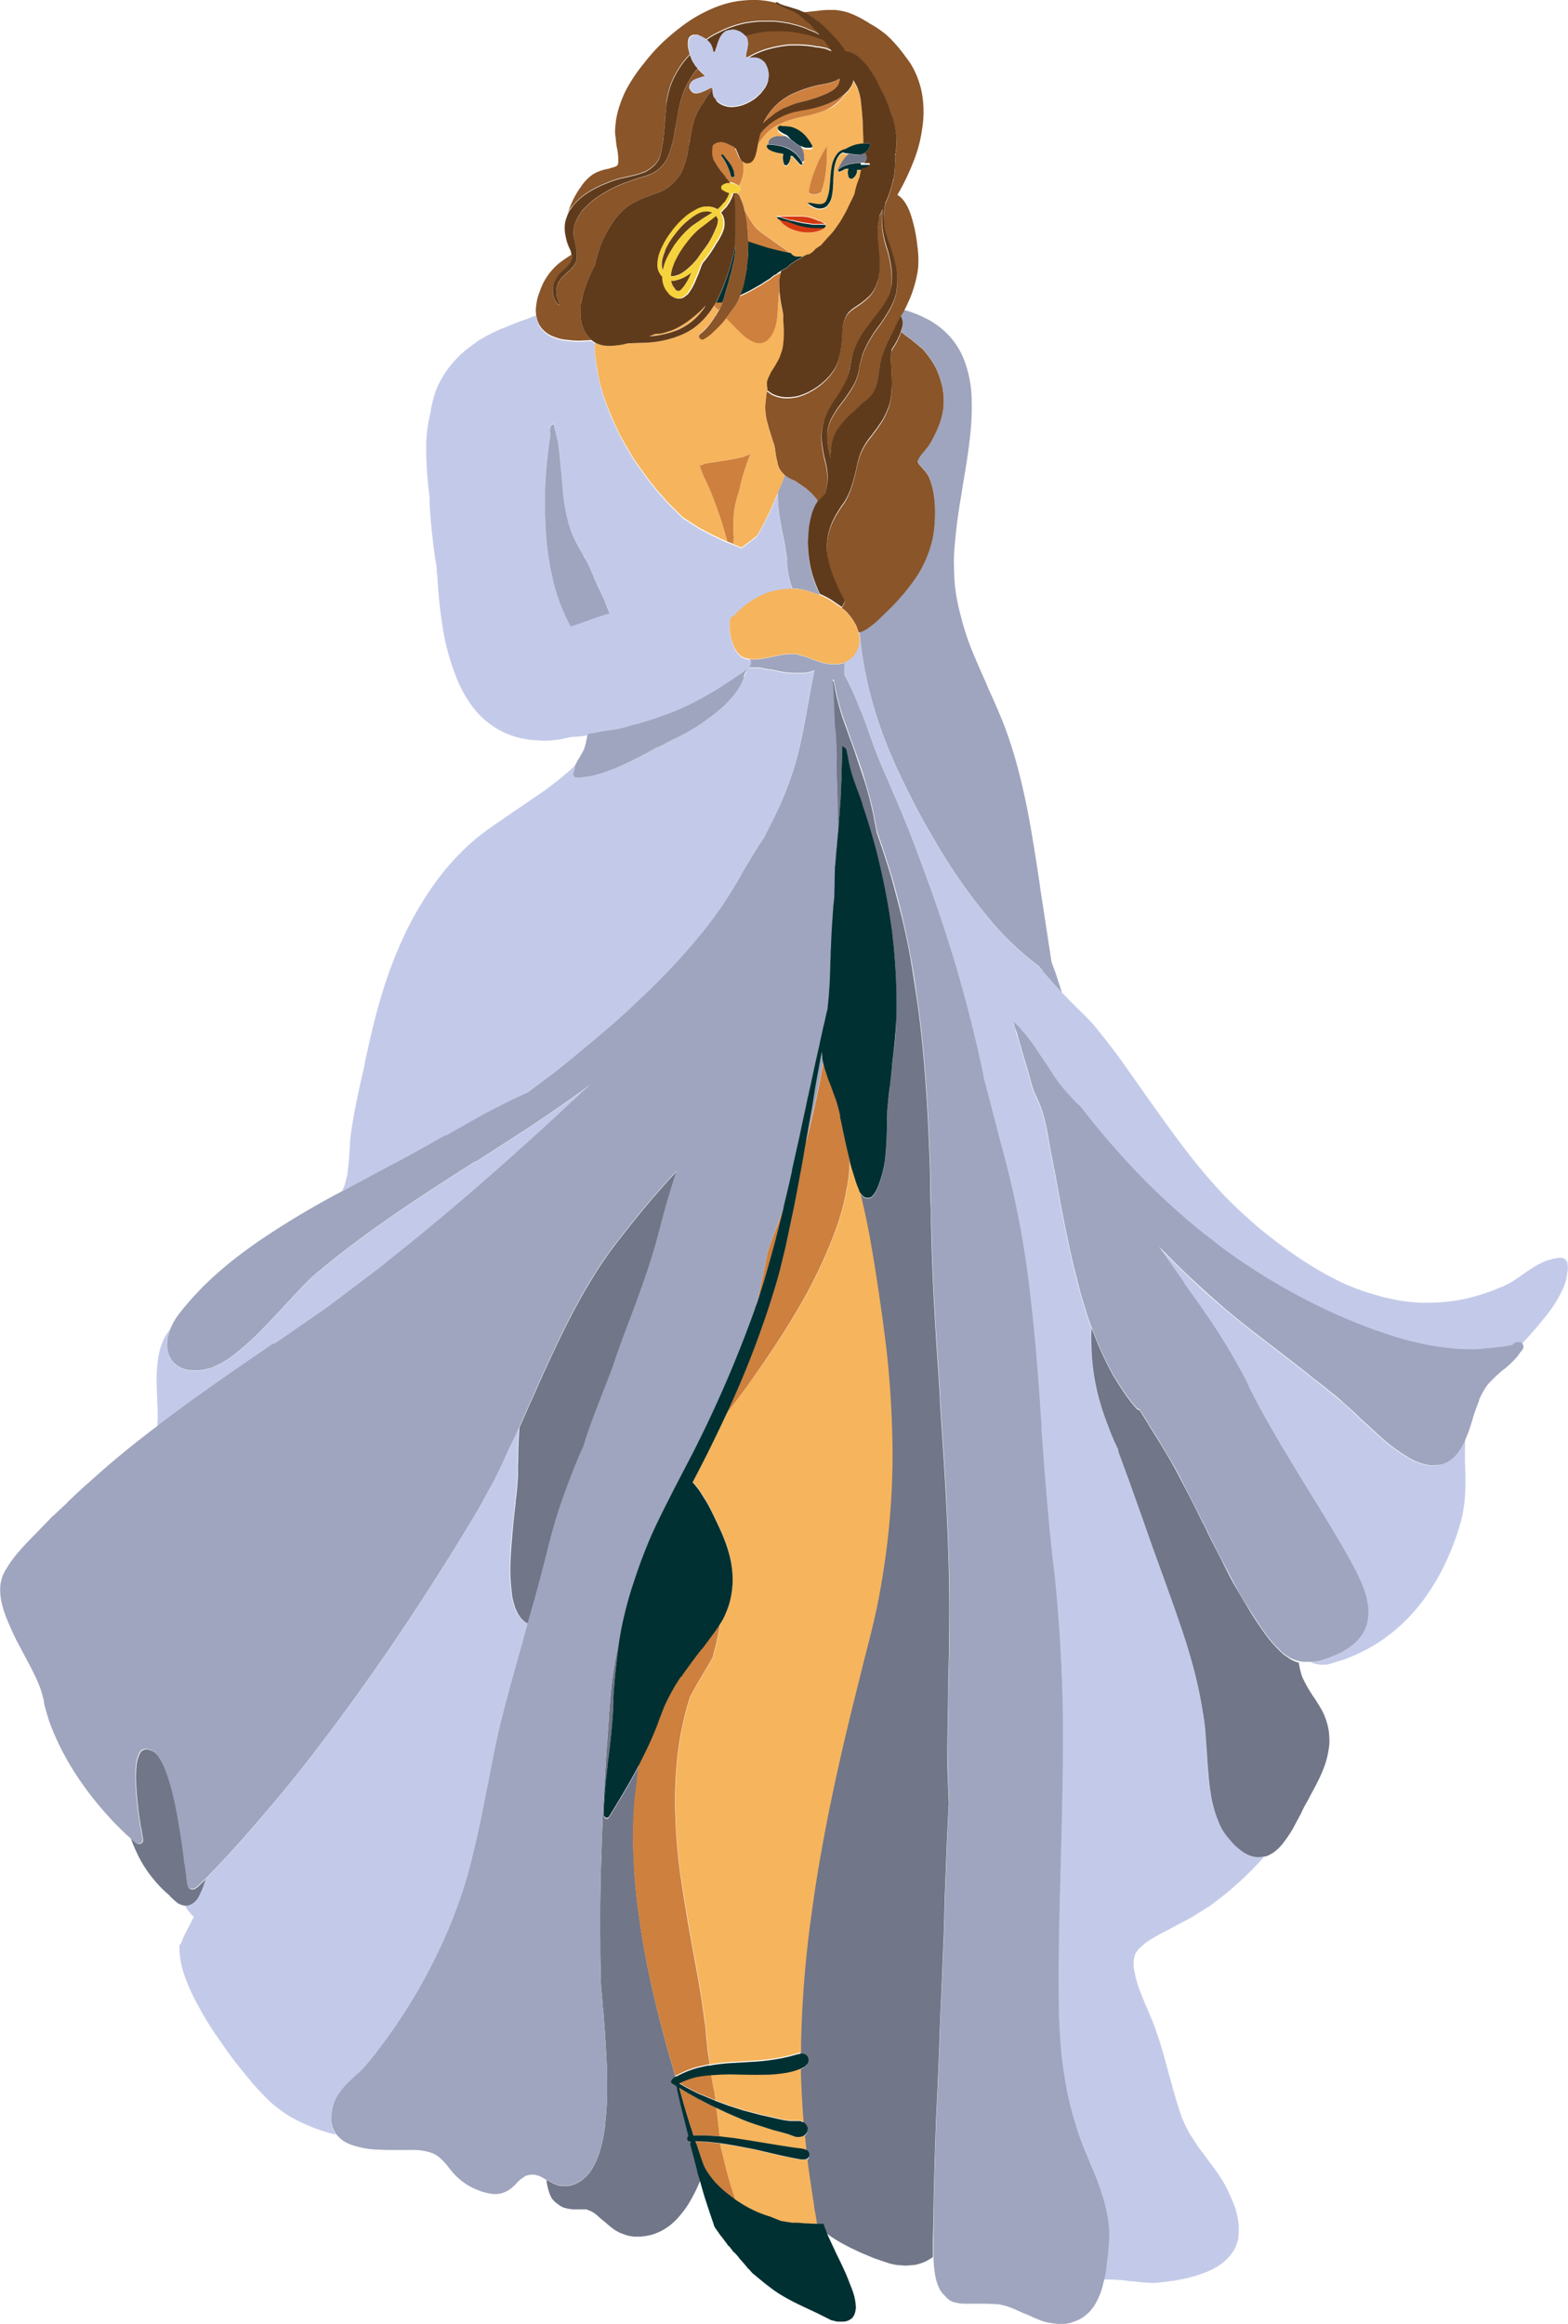 <svg xmlns="http://www.w3.org/2000/svg" width="552" height="817.8" viewBox="0.013 0 551.934 817.9" style=""><g><title>love98_338900530</title><g data-name="Layer 2"><path d="M551.9 445.4v-.7a3.5 3.5 0 0 0-.7-1.2 2.5 2.5 0 0 0-1.2-.8h-1.4l-1.8.3-2.4.7a37 37 0 0 0-3.5 1.7 32.8 32.8 0 0 0-3.1 2h-.1l-1.8 1.3-.9.6a39.3 39.3 0 0 1-4.1 2.6l-2.3 1.1h-.2l-3.3 1.4c-2.8 1-5.5 1.8-8.3 2.5a55 55 0 0 1-8.1 1.3c-2 .2-4.1.3-6.1.3h-2.3a69 69 0 0 1-8.4-.9l-5-1.1-5.2-1.5a77 77 0 0 1-9.7-3.8c-9.3-4.5-18.5-10.6-28.4-18.7-3.3-2.8-6.5-5.7-9.5-8.6s-5.6-5.7-8.7-9.3c-5.9-6.8-11.2-14-15.6-20.1l-5.8-8.1-9.5-13.5c-2.7-3.7-5.6-7.4-8.5-11s-7.6-7.7-11.3-11.7l-.9-.9c-2.3-2.5-4.6-5-6.8-7.6l-1.2-1.5a103.8 103.8 0 0 1-18.6-18 193 193 0 0 1-17.8-25.7c-2.9-4.9-5.7-10-8.6-15.6s-5.3-10.7-7.2-15.3a148.4 148.4 0 0 1-7-20.3 129.9 129.9 0 0 1-3.7-20l-.3-2.9h-.4l.2.5a12.3 12.3 0 0 1 .2 2.7 8.6 8.6 0 0 1-.3 1.7l-.6 1.5a6.9 6.9 0 0 1-1.8 2.4 8.9 8.9 0 0 1-2.4 1.7h-.3a29.5 29.5 0 0 0-.1 4.2l.9 1.7a93.8 93.8 0 0 1 4.4 9.9c1.2 2.9 2.2 5.8 3.3 8.6s2.8 7.8 4.4 11.6l1.5 3.5c.3.7.7 1.5 1 2.3l2.4 5.6c1.8 4.1 3.3 7.8 4.7 11.3 2.6 6.5 5.1 13.3 7.7 20.6s4.8 13.9 6.9 20.5c4.3 13.7 7.9 27.5 10.9 41.1.4 1.9.8 3.7 1.1 5.5 1.4 5.2 2.7 10.3 3.9 14.8l.8 3.2 2.1 7.9.5 1.9c.6 2.4 1.4 5.3 2 8.1a331.1 331.1 0 0 1 7.3 43c1.6 13.8 2.6 27.5 3.6 42.6v1.4c.6 8.3 1.3 17.7 2.1 26.8.5 5.8.9 10.5 1.4 14.7l.6 5.9h.1v.4c.3 2.5.6 5 .8 7.5a551.6 551.6 0 0 1 2.6 57.3c-.1 13.4-.4 27.1-.8 40.3v.4c-.1 5.4-.3 10.8-.4 16.2-.2 9.2-.4 19-.3 28.8 0 5.8.1 10.2.4 14.3a124.5 124.5 0 0 0 1.2 12.7 112.4 112.4 0 0 0 4.1 19c1 3.3 2 6.3 3.2 9.2l1.9 4.6.3.8.9 2c1 2.5 2.2 5.4 3.1 8.4a59.4 59.4 0 0 1 2 7.6 42.9 42.9 0 0 1 .7 8.5c-.1 1.8-.3 3.7-.5 6.2s-.5 4.2-.9 6.4-.3 1.4-.5 2.1h3.2l3.3.2h.1l2.8.4h.7l3.6.4 3.7.2c1.2 0 2.3-.2 3.4-.3h.2l2.8-.4h.5l3.2-.6a45.1 45.1 0 0 0 10.2-3.2 26.5 26.5 0 0 0 3.9-2.3l1.5-1.3a10 10 0 0 0 1.4-1.5 14.2 14.2 0 0 0 2.1-3.3l.6-1.8a8.6 8.6 0 0 0 .3-1.7v-.3a21.5 21.5 0 0 0 0-4.4 31.7 31.7 0 0 0-1-4.8 46.5 46.5 0 0 0-2.2-5.4 41.6 41.6 0 0 0-3.3-6.1c-1.2-1.9-2.6-3.7-3.9-5.4l-1.2-1.7-2.6-3.4-3.2-5a57.6 57.6 0 0 1-2.6-5.5c-1.8-5.1-3.2-10.4-4.6-15.5l-2.1-7.6c-1-3.5-2.2-7.1-3.6-10.7l-1.9-4.5-.6-1.3-1.7-4.3a38.6 38.6 0 0 1-2.4-8.9 12.9 12.9 0 0 1 .1-2.8 10.5 10.5 0 0 1 .5-1.9l1.1-1.6 2.6-2.3a68 68 0 0 1 8.3-4.7l1.4-.8 6.6-3.5 6.2-3.9a117.9 117.9 0 0 0 19.5-17.7h-.5l-1.4.2H442l-1.7-.4a11.5 11.5 0 0 1-3.6-2 18.4 18.4 0 0 1-3.5-3.3 25.1 25.1 0 0 1-2.9-3.8 22 22 0 0 1-1.5-3.1 44.5 44.5 0 0 1-2.4-8.1 77.7 77.7 0 0 1-1.1-8.8c-.3-2.7-.4-5.4-.6-8s-.3-5.3-.6-8-.5-4.1-1-6.9-1-5.6-1.6-8.2c-1.1-5.1-2.6-10.3-4.3-15.7s-3.2-9.6-5.5-16l-1.1-3.1-5-13.8-3.3-9.4-4.7-13.2-.6-1.7c-1.2-3.1-2.3-6.3-3.5-9.5v-.3l-.2-.4a82.3 82.3 0 0 1-3.3-7.8 90.7 90.7 0 0 1-3.1-9.2 76.7 76.7 0 0 1-2.8-19.6 35.7 35.7 0 0 1 .1-5.6 68.1 68.1 0 0 1-2.3-6.8c-1-3.2-2-6.6-2.9-10.4-1.7-6.4-3.2-13.5-4.8-21.5-1.1-5.6-2.1-11.3-3.1-16.8h-.1l-.7-4.1-.2-.7-.5-2.8-.5-2.9-.2-1.2c-.2-1.2-.5-2.6-.8-3.9a44.9 44.9 0 0 0-2.7-8.7l-1.5-3.2a.8.8 0 0 1-.1-.4l-.6-1.7c-.4-1.6-.9-3.2-1.3-4.8l-1.8-6c-.3-.9-.5-1.9-.8-2.8l-.9-3.1c-.3-1-.7-1.9-.9-2.9s-.6-2-1-3.1l.6.6a27.2 27.2 0 0 1 2.4 2.4h-.1a50.8 50.8 0 0 1 4.1 5.1c1.3 1.8 2.5 3.6 3.7 5.5s2.3 3.6 3.5 5.3a53 53 0 0 0 4.6 6 62 62 0 0 0 5 5.2c2.9 3.7 5.7 7.2 8.5 10.5 5.8 6.8 11.7 13.2 17.7 19 3 2.9 6.1 5.8 9.6 8.8s6.6 5.6 9.9 8.1l.5.4 2.4 1.9a217.5 217.5 0 0 0 45.3 26.1c2.6 1.1 5 2.1 7.3 2.9s4.8 1.7 7.5 2.6a91.1 91.1 0 0 0 9.2 2.6 84.3 84.3 0 0 0 9 1.7l5.2.6 4.9.2h2.3l9.2-.9 2.5-.4 1.1-.3a2 2 0 0 1 1.5-.9h1.3a1.2 1.2 0 0 1 .5.5l.6-.7c3.2-3.4 5.6-6.3 7.7-8.9a45.3 45.3 0 0 0 5.9-9.2 18.7 18.7 0 0 0 1.5-4.1 20 20 0 0 0 .4-2.4 8.1 8.1 0 0 0 .1-2.4z" fill="#c3cae9"></path><path d="M117.2 749.4c-.2-.5-.3-1.1-.5-1.7a9.2 9.2 0 0 1-.1-1.6 18.4 18.4 0 0 1 .5-4.1 17.2 17.2 0 0 1 .7-2.1 7.6 7.6 0 0 1 .9-1.8 23.4 23.4 0 0 1 3.2-4.2l2.9-2.8.3-.2.8-.9h.2l1.9-1.9 1.7-2c1.2-1.4 2.4-2.9 3.5-4.4a192.9 192.9 0 0 0 24.8-43c2-4.8 3.6-9.1 4.9-13.2s2.7-9 3.8-13.8c1.9-7.7 3.4-15.5 4.9-23.1l.3-1.5c.2-1.2.5-2.5.7-3.7 1.2-6 2.5-12.3 4-18.5s3.6-13.6 5.2-19.4l2.3-8v-.2c.5-1.9 1.1-3.9 1.6-5.9l-.8-.4a9.5 9.5 0 0 1-2.7-2.9 14.2 14.2 0 0 1-1.5-3.7 17.4 17.4 0 0 1-.8-4.2 61.4 61.4 0 0 1-.4-10.8c.1-3.3.3-6.9.8-11.2s.6-6.2 1-9.3v-.8l.2-1.2c.2-1.9.4-3.9.5-5.9a13.4 13.4 0 0 0 .1-2v-.8c0-1.5 0-2.9.1-4.4q0-4.8.3-9c0-.8.1-1.5.1-2.2-1.7 3.8-3.4 7.6-5.3 11.4s-4.6 9.4-6.8 13.3-4.8 8.3-7.2 12.3c-14.8 24.3-29.2 45.6-43.8 65.4-8.5 11.4-16.5 21.6-24.4 31s-16 18.4-23 25.5a30.4 30.4 0 0 1-2.3 5.8 6 6 0 0 1-2.9 3 1.6 1.6 0 0 1-.9.3h-1l1.2 1.9 1.5 1.7c.1.2.3.3.5.5l-.2.3c-1 2.1-2.1 4.1-3 5.8l-1 2.3v.2c-.1.3-.3.5-.4.8a1.4 1.4 0 0 0-.5.8 31.3 31.3 0 0 0 1.7 10.1 70.3 70.3 0 0 0 5.3 11.6 107.9 107.9 0 0 0 7.7 12.2 130.9 130.9 0 0 0 8.6 11.4 87.6 87.6 0 0 0 9.3 10.1 50.3 50.3 0 0 0 5.2 3.9 47.6 47.6 0 0 0 6 3.2 60 60 0 0 0 11.3 3.9 2.1 2.1 0 0 0-.4-.6z" fill="#c3cae9"></path><path d="M96.1 473.2h.5l2.4-1.6 16.3-11.5 15.5-11.7c2.1-1.6 4.2-3.2 6.2-4.9 19-15 38.7-32 60.3-52l7.8-7.3 2.6-2.3c-6.5 4.8-13.7 9.8-22 15.3l-18.1 11.7h-.4c-15.4 9.8-31.2 20-45.9 31.3l-7.2 5.7-.7.6c-1.4 1.2-3 2.4-4.4 3.8s-4.5 4.6-6.6 6.9l-.9.9c-2.9 3.2-6 6.5-9.2 9.8a90.7 90.7 0 0 1-9.9 8.9 28.5 28.5 0 0 1-5 3.3l-2.7 1.3-2.2.6a16.1 16.1 0 0 1-3.7.4 17.2 17.2 0 0 1-3.4-.3 9.3 9.3 0 0 1-4.7-2.9 5.7 5.7 0 0 1-.8-1.3 8.1 8.1 0 0 1-.6-1.3 20 20 0 0 1-.5-2.6c0-.9.1-1.8.2-2.9a18.2 18.2 0 0 1 .7-2.5c.1-.4.3-.8.4-1.2l-.9 1.3a18.7 18.7 0 0 0-2.9 6.2 28.3 28.3 0 0 0-.8 4c-.2 1.5-.3 3.1-.4 4.5-.1 3.1.1 6.3.2 9.3a18.5 18.5 0 0 0 .1 2.3 56.3 56.3 0 0 1-.1 7.1c3.6-2.8 7.4-5.6 11.4-8.5 9.7-6.9 19.7-13.8 29.4-20.4z" fill="#c3cae9"></path><path d="M129.8 414.5l.3-.2.7-.4 1-.5 6-3.2c5.9-3.1 10.6-5.7 14.8-8.1l3.3-1.9h.1l.7-.4h.4l13.6-7.7 9.2-4.7 4.8-2.2 1-.4 8.8-6.6 2.2-1.7c4.6-3.7 9.4-7.6 14.4-11.9s9.6-8.3 13.8-12.4a232.6 232.6 0 0 0 24.3-26.4l4.1-5.6c1-1.5 2.1-3 3.2-4.9s2.8-4.5 4.1-6.8l.2-.2v-.3l2.6-4.3c1.6-2.7 3.5-5.8 5.5-8.7l.8-1.7c2.1-4.1 4.3-8.4 6.1-12.8a109.8 109.8 0 0 0 5-15c1.5-5.9 2.5-11.8 3.7-18.3.7-4 1.4-7.6 2.1-11.1a14.3 14.3 0 0 1-3.4.9H279a26.8 26.8 0 0 1-4.3-.5l-3.3-.7h-.6l-3.5-.7h-3.6l.3-.5.3-.7a3.3 3.3 0 0 0 0-1 2.1 2.1 0 0 0-.4-.6l-.7-.3h-.5a5.6 5.6 0 0 1-2.4-1.3 9.1 9.1 0 0 1-1.7-2.3 15.5 15.5 0 0 1-1.3-3.8 17.6 17.6 0 0 1-.4-5.5 2.7 2.7 0 0 1 .3-1.2l.4-.5.9-.5a29.5 29.5 0 0 1 7.6-6.1 24.1 24.1 0 0 1 8.5-3l3.4-.3h.9a28.7 28.7 0 0 1-1.8-9v-1.3c-.1-.4-.1-.8-.2-1.2s-.5-3.4-.8-4.9l-.3-1.5c-.5-2.3-.9-4.6-1.3-6.9a61.8 61.8 0 0 1-.7-8.9c-.5 1.1-1 2.2-1.4 3.3-1.3 2.9-2.9 6.4-4.8 9.8l-1.2 2-1.9 1.5-2.7 2-.8.6-2.9-1.2-2.1-.8-2.3-1-3.5-1.7-2.8-1.5-.8-.4c-2.2-1.3-4.3-2.7-6.4-4.1l-4.6-4.6c-.9-.9-1.7-1.9-2.6-2.9a34.7 34.7 0 0 1-2.5-2.9c-1.7-2-3.2-4.1-4.7-6.2a61.8 61.8 0 0 1-3.6-5.3l-3.3-5.7c-1-1.9-1.9-3.9-2.8-5.8s-1.7-4-2.5-6a74.1 74.1 0 0 1-2.5-8c-.2-1.2-.5-2.3-.7-3.5s-.5-2.8-.6-4a23.4 23.4 0 0 1-.4-3.9 19.3 19.3 0 0 1 .1-2.5 4.7 4.7 0 0 1-1.2-.9h-.1l-4.3.2a27.7 27.7 0 0 1-4.2-.3 13.9 13.9 0 0 1-4.7-1.1 9.7 9.7 0 0 1-3.9-2.5 8.1 8.1 0 0 1-2.2-4.3 5.2 5.2 0 0 1-.2-1.1l-3.6 1.4c-2.1.7-4.4 1.6-6.8 2.6a62.3 62.3 0 0 0-6.8 3.1l-3 1.7-3.4 2.5a36.6 36.6 0 0 0-10.4 12.3 28.5 28.5 0 0 0-2.5 7.1 16.5 16.5 0 0 0-.6 3.2 50.8 50.8 0 0 0-1.6 11.7 132.4 132.4 0 0 0 .8 15.1c.1 1.2.3 2.3.4 3.5v1.6c.2 4.8.7 10 1.5 16.4.3 2.2.6 4.4 1 6.5v1.3a6.8 6.8 0 0 0 .2 1.4c.1 2.3.3 4.2.4 6 .3 3.6.7 7 1.2 10.3a80.9 80.9 0 0 0 5.2 19.9 42.9 42.9 0 0 0 4.8 9 29.6 29.6 0 0 0 6.4 6.8 29.2 29.2 0 0 0 16.3 6.1l3 .2a41.8 41.8 0 0 0 6.1-.5l3.7-.8 3.1-.2 2.9-.4 2.1-.3 3.4-.7a42.7 42.7 0 0 0 7-1.2 25.6 25.6 0 0 0 3.4-1h.3l1.6-.4 5.5-1.7 4.7-1.7a90.8 90.8 0 0 0 14.4-6.9 62.6 62.6 0 0 0 5.5-3.4l2.5-1.6 3.9-2.6 1.7-1.4v-.2l-.9 2.1-.3.7v.4h-.1l-.6 1.5a30 30 0 0 1-1.5 2.6 41.8 41.8 0 0 1-4.3 5 50.8 50.8 0 0 1-6 4.9 57.5 57.5 0 0 1-6.3 4.2l-3.3 1.8-1.9 1h-.2l-1 .5-4.7 2.5h-.3l-1.2.6a143.7 143.7 0 0 1-13.6 6.8 57.6 57.6 0 0 1-6.9 2.4 31.8 31.8 0 0 1-7 1 1.1 1.1 0 0 1-.9-.5 1.1 1.1 0 0 1-.2-1l.3-1.1.2-.4.3-.8c.2-.4.4-.9.7-1.4a38.9 38.9 0 0 1-3.6 3.4c-2.4 2.1-5.1 4.2-8.4 6.6l-5 3.4-2.3 1.6-4 2.7-4.2 2.9c-2.1 1.4-4.8 3.3-7.3 5.3a70.9 70.9 0 0 0-7.2 6.6 87.1 87.1 0 0 0-5.8 6.6 96.5 96.5 0 0 0-5.6 7.9 116.1 116.1 0 0 0-8.8 16.3c-4.5 10-8.1 21.4-11.3 35.9l-1.5 6.6v.6c-1.2 5.1-2.4 10.4-3.4 15.7-.6 3.2-1.2 6.6-1.6 10l-.3 4.6c-.1 1.7-.2 3.4-.4 5s-.2 1.8-.3 2.9l-.6 2.5a17.4 17.4 0 0 1-1.1 3.2l-.2.4 2.6-1.4zm66.9-256.7c.2 1.7.4 3.4.5 5v-.4c.1 1.4.3 2.8.4 4.2l.6 6.7a61.1 61.1 0 0 0 1.7 9.8 33.4 33.4 0 0 0 3.3 8.4 23 23 0 0 0 1.9 3.3c.3.7.7 1.3 1 2s1.4 2.7 1.9 3.8l.9 2.1a1.4 1.4 0 0 0 .2.6c.6 1.2 1.2 2.5 1.7 3.7s.7 1.6 1.1 2.3a36 36 0 0 1 1.6 3.9 20 20 0 0 1 1 2.6l-4.5 1.4-1.9.7-3.1 1.1-4.1 1.4a4.3 4.3 0 0 0-.4-.7l-1.4-2.8a68.9 68.9 0 0 1-4.4-12.6 111.8 111.8 0 0 1-2.3-13.7q-.6-6.7-.6-14.1a125.7 125.7 0 0 1 .7-13.7c.3-3.2.7-6.5 1.2-9.8v-.7a4.2 4.2 0 0 1 .1-2.2 1.3 1.3 0 0 1 1.1-1l.9 3.7c.4 1.8.6 3.4.9 5z" fill="#c3cae9"></path><path d="M510.6 513.9a10.3 10.3 0 0 1-3.5 1.7l-2.4.2h-1.5a20.2 20.2 0 0 1-8.3-3.2 59.3 59.3 0 0 1-8.4-6.2l-7.9-7.2-1.2-1.2c-1.8-1.7-3.6-3.4-5.5-5s-3-2.5-4.5-3.7l-.7-.6-6.2-4.8h.1l-6.8-5.3-6.6-5.1-.3-.2-4.4-3.4c-4.7-3.6-8.8-7-12.7-10.3s-7.5-6.5-11.1-10-7.4-7.2-10.9-10.8l1.8 2.6 7.2 10.3v.2c5.1 7.1 10.4 14.5 15 22.2 1.9 3.1 3.6 6 5 8.7s1.7 3.2 2.6 5v.3l2.1 4.1c3 5.7 6.4 11.7 10.4 18.4l8.3 13.7c4.5 7.2 9.1 14.7 13.4 22.2l.2.4c1.4 2.5 2.9 5.1 4.1 7.7a40.1 40.1 0 0 1 2.7 6.8c.3 1.1.5 2.2.7 3.2a15.1 15.1 0 0 1 .2 3.1 16.6 16.6 0 0 1-.3 3.2 17.1 17.1 0 0 1-.9 2.7 10.4 10.4 0 0 1-1.5 2.5 11 11 0 0 1-2.1 2.3 23.6 23.6 0 0 1-6.2 4c-1.7.7-3.1 1.3-4.4 1.7a20.9 20.9 0 0 1-3.6.9h-1.1a10.3 10.3 0 0 0 2.1.7l1.3.2h1.9l1.2-.2 1.6-.5 3.9-1.2a75.5 75.5 0 0 0 7.2-3.2 57.7 57.7 0 0 0 11.5-7.9 62.2 62.2 0 0 0 9.8-10.9 75.1 75.1 0 0 0 7.2-12.4c1-2.1 1.9-4.4 2.8-6.7a76.2 76.2 0 0 0 2.8-9 50.3 50.3 0 0 0 1.1-8.5 76.6 76.6 0 0 0 0-8.3v-.9c-.1-2.6-.1-5.6 0-8.8 0-.6.1-1.2.1-1.7-1 3-2.6 6.1-5.3 8.2z" fill="#c3cae9"></path><path d="M66.2 670.6a1.6 1.6 0 0 0 .9-.3 6 6 0 0 0 2.9-3 30.4 30.4 0 0 0 2.3-5.8l-3 2.9h-.2a1.6 1.6 0 0 1-1.3.6h-.4a1.6 1.6 0 0 1-1.3-1.3l-.3-1.4a5.1 5.1 0 0 0-.2-1.3v-.7c-.1-1.1-.3-2.3-.5-3.5v-.6H65l-.2-1.6v-.7c-.4-2.7-.8-5.9-1.3-8.9s-1.3-8-2.3-12.2a71.4 71.4 0 0 0-3.2-10.5 23.6 23.6 0 0 0-2.4-4.3 5.3 5.3 0 0 0-1.3-1.3l-.8-.5-1-.3-.5-.2h-.9l-.5.2h-.1l-.5.3a1.2 1.2 0 0 0-.5.5 3 3 0 0 0-.6 1.1 15.3 15.3 0 0 0-.9 3.4v.5a36.7 36.7 0 0 0-.1 6.7c.1 2.1.3 4.4.7 7.7v.4c.2 1.9.6 4 .9 6.3l.3 1.2v.2c.1.3.1.7.2 1.2s.2 1.2.3 1.8a1.1 1.1 0 0 1 0 .8h-.1v.3l-.2.3-.3.2a1.2 1.2 0 0 1-.8.2 1.5 1.5 0 0 1-1.1-.4l-1.8-1.5.5 1.2a2.6 2.6 0 0 0 .3.8c.5 1.3 1.1 2.5 1.7 3.8a41.8 41.8 0 0 0 5.1 8 45.8 45.8 0 0 0 4.2 4.6l1.7 1.5.4.5 1.4 1.3a10.9 10.9 0 0 0 1.7 1.3l1 .4.9.2h1.3z" fill="#717688"></path><path d="M453.2 583.2a12.2 12.2 0 0 1-2.5-2 43.7 43.7 0 0 1-5.3-6.1c-2-2.8-3.9-5.6-5.4-8.1s-3.3-5.5-5-8.4-3.2-6-4.6-8.8-3.2-6.2-4.5-8.8-1.3-2.8-2-4.1l-.4-.9h-.1c-2-4.2-4.2-8.5-6.4-12.7s-3.1-6-4.6-8.6-3.1-5.3-5.2-8.7l-2.9-4.6-.2-.4-3-4.8h-.2a.7.7 0 0 1-.6-.2 54.6 54.6 0 0 1-4.6-5.9c-1.5-2.2-2.8-4.3-4-6.3a119.7 119.7 0 0 1-6.5-14l-.9-2.3a35.7 35.7 0 0 0-.1 5.6 76.7 76.7 0 0 0 2.8 19.6 90.7 90.7 0 0 0 3.1 9.2 82.3 82.3 0 0 0 3.3 7.8l.2.4v.5c1.2 3.2 2.3 6.4 3.5 9.5l.6 1.7 4.7 13.2 3.3 9.4 5 13.8 1.1 3.1c2.3 6.4 4 11.3 5.5 16s3.2 10.6 4.3 15.7c.6 2.6 1.1 5.3 1.6 8.2s.8 4.9 1 6.9.4 5.4.6 8 .3 5.3.6 8a77.7 77.7 0 0 0 1.1 8.8 44.5 44.5 0 0 0 2.4 8.1 22 22 0 0 0 1.5 3.1 25.1 25.1 0 0 0 2.9 3.8 18.4 18.4 0 0 0 3.5 3.3 11.5 11.5 0 0 0 3.6 2l1.7.4h1.5l1.4-.2h.3a4.5 4.5 0 0 0 1.8-.7 7.5 7.5 0 0 0 1.5-.9l1.2-1a17.4 17.4 0 0 0 2.5-2.9 38.2 38.2 0 0 0 3.7-5.9l2-3.7a35.9 35.9 0 0 1 1.7-3.4c.5-.9 1-1.7 1.4-2.6 2.4-4.4 4.9-8.9 6.1-13.8a35.5 35.5 0 0 0 .8-4.7 31.7 31.7 0 0 0-.2-4.5 23.9 23.9 0 0 0-2.4-7.3c-.9-1.6-1.9-3.2-2.9-4.7a8.3 8.3 0 0 1-.8-1.2 41.7 41.7 0 0 1-3.3-6 30.6 30.6 0 0 1-1.2-5 2.7 2.7 0 0 1-1.2-.3 11.2 11.2 0 0 1-2.8-1.6z" fill="#717688"></path><path d="M245.5 764l-1.2-4.6-1.3-4.9c0-.3-.1-.5-.1-.8s-.9-.4-.9-.9a1 1 0 0 1 .4-1l-1.8-7.2c-.8-3.1-1.5-6.2-2.2-9.3v-.5c-.1-.2-.1-.4-.2-.5l-1.5-1a.7.7 0 0 1-.3-1l.2-.2a.5.5 0 0 1 .2-.4 1.2 1.2 0 0 0 .5-.5h.2c.1-.1.2-.1.2-.2-.8-3.1-1.7-6.2-2.6-9.3-4.1-15-7.8-30.1-9.9-45.5a194.6 194.6 0 0 1-2.2-24 106.5 106.5 0 0 1 0-11.3 116.9 116.9 0 0 1 1-11.9q.8-4.6 1.8-9.3l-.5 1.1c-3.4 6.5-7.2 12.8-10.9 18.8a1 1 0 0 1-.8.5h-.4c-.1-.1-.3-.2-.3-.4s-.4-.2-.4-.5a167.8 167.8 0 0 1 1.3-16.9c.1-1.4.3-2.8.5-4.1.5-4.3 1-8.6 1.3-13 .1-1.2.2-2.5.2-3.7v-.5c0-1.1 0-2.1.1-3.2s.3-4.2.4-5.9c.4-4.3.9-8.3 1.5-12.2.1-1.3.3-2.4.5-3.6q-1.7 7-2.7 14.1c-.6 4.6-.9 9.2-1.3 13.6v1c-.4 5.7-.8 10.8-1.1 15.7-.7 11.5-1.2 21.8-1.5 31.5-.4 11.4-.5 21.7-.4 31.6 0 2.9 0 5.6.1 8.2v1.3c0 1.2.1 2.8.1 4.3s.2 3.2.4 5l.3 4.2v.2h.1c.4 5.3.8 10.8 1.1 16.2s.3 8.5.3 12a95.8 95.8 0 0 1-.6 11.6 47.7 47.7 0 0 1-1.9 10.3 26.3 26.3 0 0 1-3.6 7.7c-.5.5-1 1.2-1.6 1.7l-1.5 1.3-1.7.9a8.5 8.5 0 0 1-3.1.9H198l-1.4-.2a13.3 13.3 0 0 1-2.4-1l-1.6-.9h-.3a.4.4 0 0 0 .1.3v.2c.1.4.1.8.2 1.2a25 25 0 0 0 .7 2.6 11.2 11.2 0 0 0 .5 1.3 5.7 5.7 0 0 0 .8 1.3l.2.2a4.5 4.5 0 0 0 1 .9l.2.2 1.4 1 1.3.6h.2l1.2.3 1.6.2h4.7l1.3.5a10.6 10.6 0 0 1 2.7 1.8l1.8 1.6h.1l2.2 1.9a26.8 26.8 0 0 0 2.3 1.7l1.3.7 2.1.8 1.5.4h.2l1.2.2h2a21.3 21.3 0 0 0 4.4-.7 19.2 19.2 0 0 0 7.3-4.1 22 22 0 0 0 3-3.2 33.2 33.2 0 0 0 2.6-3.6 59.5 59.5 0 0 0 4.2-8.4c-.3-1.1-.7-2.2-1-3.3z" fill="#717688"></path><path d="M243.4 584.9l-2.9 4 2.1-2.9a4.4 4.4 0 0 0 .8-1.1z" fill="#717688"></path><path d="M293.3 299.3a1.3 1.3 0 0 1-.1.6.4.4 0 0 1 .1.3z" fill="#717688"></path><path d="M328.7 773.4c.2-9.2.5-18.8.9-29.1.4-8.6.8-17.1 1.1-25.4v-.7c.4-10.5.9-21.4 1.3-32.1.3-6 .4-10.8.5-15.1s.3-9.2.5-13.9c.2-7.1.6-14.7 1-22.5-.1-3-.3-6.6-.4-10.1s-.1-6.3-.1-9.5c.1-6.8.2-13.5.3-19.1v-5.1c.2-5.3.3-10.1.3-14.8.1-6.4.1-12.8 0-19-.2-11.5-.7-23.8-1.6-38.7-.5-8.3-1.1-16.7-1.6-24.9v-.7c-.3-5.8-.7-11.5-1.1-17.2-.8-12.7-1.7-27.6-2-43-.1-2.7-.1-5.4-.2-8.1s-.1-7.7-.2-11.6c-.2-7.1-.5-13.5-.8-19.6-.8-14.6-1.9-27.4-3.5-39.2-.9-6.2-1.7-11.3-2.5-16.1s-2.1-10.9-3.2-15.3-2.8-11.1-4.2-15.7-2.9-9-4.6-14l-.9-4.5c-.1-.8-.3-1.6-.4-2.3l-.6-2.5c-.7-3-1.5-6.1-2.5-9.1l-3-9c-1-3-2.2-6-3.2-9a80 80 0 0 1-4.5-16.6c-.1-.1-.2-.3-.4-.3l.3 6.1c.1 3.4.3 6.7.4 10.1a56.7 56.7 0 0 1 .5 5.8 76.9 76.9 0 0 1 .1 8.3v.3c.1 3.4.3 6.8.3 10.1s.2 8.7.3 13.1c.1-.7.1-1.3.2-2s.1-2.3.2-3.5a3.7 3.7 0 0 0 .1-1.1 7.1 7.1 0 0 0 .1-1.4c.1-1.2.2-2.3.2-3.4a4.3 4.3 0 0 0 .1-.5c0-1 .1-1.9.1-2.9a19.3 19.3 0 0 0 .1-2.4 28.1 28.1 0 0 0 .1-2.9c.1-1.1.1-2.1.1-3.1s.1-4.9.1-7.3a1.4 1.4 0 0 1 1 .5c.1 0 .1 0 .1.1a1.4 1.4 0 0 1 .5.8c.2.8.3 1.5.5 2.3l.3 1.7a4.3 4.3 0 0 1 .1.5 54.3 54.3 0 0 0 2.2 7.4c.2.7.5 1.3.7 2l.7 1.8c.4 1 .7 2.1 1.1 3.1v.4c.1.1.1.3.2.5 1.6 4.6 3 9.4 4.3 14.1a247.1 247.1 0 0 1 6 30.4l.6 5.7c.3 3.3.5 6.5.7 9.6.2 5.5.2 10.5.1 15.4s-.7 9.5-1.5 15.9v.9c-.3 2.3-.6 4.6-.8 6.9s-.6 4.9-.8 7.5-.1 2.3-.2 3.5v3.3a114.5 114.5 0 0 1-.7 11.6 41 41 0 0 1-1.8 7.3 20.8 20.8 0 0 1-1.2 3l-.5.9-.6.8a4.6 4.6 0 0 1-.7.7l-.7.3h-.9l-.7-.2a5.2 5.2 0 0 1-2-2.4c1.3 5.3 2.5 11 3.7 17.2s2.2 12.6 3.1 19.2 1.9 13.5 2.6 19.2a350.6 350.6 0 0 1 2.2 36.7 265.6 265.6 0 0 1-2.8 39.1c-1 6.8-2.2 13.6-3.7 20-1.1 4.8-2.4 9.7-3.6 14.4l-1.5 6.1c-5.7 22.5-12.8 52.3-16.9 82.8a385.8 385.8 0 0 0-3.7 45.5v3.6h.3a2.5 2.5 0 0 1 1.2.2 3.4 3.4 0 0 1 .9.8 2.3 2.3 0 0 1 .3 1.1 2.6 2.6 0 0 1-.5 1.7l-.6.6a.2.2 0 0 0-.2.2l-1.4.7c.1 4.6.3 9.3.6 13.8.1 1.7.2 3.5.4 5.2a7.6 7.6 0 0 1 .9.9 4.3 4.3 0 0 0 .4.7 2.7 2.7 0 0 1-.5 2.5c-.1.2-.3.3-.4.4l.6 5.4h.1a1.9 1.9 0 0 1 .9 1.9 1.6 1.6 0 0 1-.7 1.1c.2 1.3.3 2.6.5 3.9.6 4.3 1.2 8.2 1.8 12 .1 1 .3 1.9.4 2.8s.5 2.8.7 4.3h2.3c0 .3.1.5.1.7s.5 1.3.7 1.9a54.2 54.2 0 0 0 5 3.3c2.8 1.6 5.6 2.9 7.8 3.9l4.3 1.8 5 1.7a22.1 22.1 0 0 0 3.2.7l2.8.2h.2l2.7-.2a12.6 12.6 0 0 0 2.8-.7 12.8 12.8 0 0 0 2.4-1.1l1.6-1v-6.6c.2-5.6.2-10.2.3-14.4z" fill="#717688"></path><path d="M182.4 513.8c-.1 1.5-.1 2.9-.1 4.4v.8a13.4 13.4 0 0 1-.1 2c-.1 2-.3 4-.5 5.9l-.2 1.2v.8c-.4 3.1-.7 6.2-1 9.3s-.7 7.9-.8 11.2a61.4 61.4 0 0 0 .4 10.8 17.4 17.4 0 0 0 .8 4.2 14.2 14.2 0 0 0 1.5 3.7 9.5 9.5 0 0 0 2.6 2.9l.8.4c2.4-8.2 4.7-16.7 6.8-25.1 1.5-6.2 3.3-12.4 5.3-18.2s4-10.9 6.6-17l.9-1.9c1.6-5.4 3.6-10.6 5.5-15.5l1.4-3.6c1.3-3.4 2.7-6.8 3.9-10.3 1.7-5.1 3.6-10.2 5.5-15.2.9-2.3 1.8-4.7 2.6-7 2.5-6.8 5.3-14.7 7.4-22.8 1-3.5 2-7.6 3.1-11.5s2.3-7.6 3.4-11c-6.7 7.1-13.4 15.1-20.5 24.3a130.4 130.4 0 0 0-8.4 12c-2.6 4.2-5.1 8.5-7.4 12.9-4.6 8.7-8.7 17.7-12.5 26.1-.7 1.7-1.5 3.5-2.3 5.2v.2h-.1l-4.2 9.5c0 .7-.1 1.4-.1 2.2q-.3 4.3-.3 9.1z" fill="#717688"></path><path d="M193.8 150.2a4.2 4.2 0 0 0-.1 2.2v.7c-.5 3.3-.9 6.6-1.2 9.8a125.7 125.7 0 0 0-.7 13.7q0 7.3.6 14.1a111.8 111.8 0 0 0 2.3 13.7 68.9 68.9 0 0 0 4.4 12.6l1.4 2.8a4.3 4.3 0 0 1 .4.7l4.1-1.4 3.1-1.1 1.9-.7 4.5-1.4a20 20 0 0 0-1-2.6 36 36 0 0 0-1.6-3.9c-.4-.7-.7-1.5-1.1-2.3s-1.1-2.5-1.7-3.7a1.4 1.4 0 0 1-.2-.6l-.9-2.1c-.5-1.1-1.1-2.4-1.9-3.8s-.7-1.3-1-2a23 23 0 0 1-1.9-3.3 33.4 33.4 0 0 1-3.3-8.4 61.1 61.1 0 0 1-1.7-9.8l-.6-6.7c-.1-1.4-.3-2.8-.4-4.2v.4c-.1-1.6-.3-3.3-.5-5s-.5-3.2-.9-4.9l-.9-3.7a1.3 1.3 0 0 0-1.1.9z" fill="#9fa5be"></path><path d="M284.1 207.9l4.5 1.5c-.4-.8-.8-1.8-1.2-2.8a39.5 39.5 0 0 1-1.9-5.9 46 46 0 0 1-1.1-9.8c.1-1.7.2-3.5.4-5.2a45.7 45.7 0 0 1 1-4.6 26 26 0 0 1 1-2.5 4.1 4.1 0 0 1 .5-.9l.7-1.1a5.5 5.5 0 0 0-.9-1.4 22.8 22.8 0 0 0-3.5-3.4l-3.6-2.5-.6-.3a9.1 9.1 0 0 1-2.2-1.1l-1-.7a2.5 2.5 0 0 1-.2.7c-.3 1-.8 2.1-1.1 3h-.1a.4.4 0 0 1-.1.3l-.4 1a6.1 6.1 0 0 0-.5 1.2 61.8 61.8 0 0 0 .7 8.9c.4 2.3.8 4.6 1.3 6.9l.3 1.5c.3 1.5.5 3.2.8 4.9s.1.8.2 1.2v1.3a28.7 28.7 0 0 0 1.8 9h.4a22.1 22.1 0 0 1 4.8.8z" fill="#9fa5be"></path><path d="M390 794.1c.2-2.5.4-4.4.5-6.2a42.9 42.9 0 0 0-.7-8.5 59.4 59.4 0 0 0-2-7.6c-.9-3-2.1-5.9-3.1-8.4l-.9-2-.3-.8-1.9-4.6c-1.2-2.9-2.2-5.9-3.2-9.2a112.4 112.4 0 0 1-4.1-19 124.5 124.5 0 0 1-1.2-12.7c-.3-4.1-.4-8.5-.4-14.3-.1-9.8.1-19.6.3-28.8.1-5.4.3-10.8.4-16.2v-.4c.4-13.2.7-26.9.8-40.3a551.6 551.6 0 0 0-2.6-57.3c-.2-2.5-.5-5-.8-7.5v-.4h-.1l-.6-5.9c-.5-4.2-.9-8.9-1.4-14.7-.8-9.1-1.5-18.5-2.1-26.8v-1.4c-1-15.1-2-28.8-3.6-42.6a331.1 331.1 0 0 0-7.3-43c-.6-2.8-1.4-5.7-2-8.1l-.5-1.9-2.1-7.9-.8-3.2c-1.2-4.5-2.5-9.6-3.9-14.8-.3-1.8-.7-3.6-1.1-5.5-3-13.6-6.6-27.4-10.9-41.1-2.1-6.6-4.3-13.3-6.9-20.5s-5.1-14.1-7.7-20.6c-1.4-3.5-2.9-7.2-4.7-11.3l-2.4-5.6c-.3-.8-.7-1.6-1-2.3l-1.5-3.5c-1.6-3.8-3-7.7-4.4-11.6s-2.1-5.7-3.3-8.6a93.8 93.8 0 0 0-4.4-9.9l-.9-1.7a29.5 29.5 0 0 1 .1-4.2l-1 .4-1.4.2H292l-2.4-.5-4.2-1.4-.9-.4a44.5 44.5 0 0 0-4.5-1.3h-1.3l-2.9.2-4.1.8-2.4.5a28.5 28.5 0 0 1-4 .4h-1.4a2.1 2.1 0 0 1 .4.6 3.3 3.3 0 0 1 0 1l-.3.7-.3.5h3.6l3.5.7h.6l3.3.7a26.8 26.8 0 0 0 4.3.5h4.3a14.3 14.3 0 0 0 3.4-.9c-.7 3.5-1.4 7.1-2.1 11.1-1.2 6.5-2.2 12.4-3.7 18.3a109.8 109.8 0 0 1-5 15c-1.8 4.4-4 8.7-6.1 12.8l-.8 1.7c-2 2.9-3.9 6-5.5 8.7l-2.6 4.3v.3l-.2.2c-1.3 2.3-2.7 4.5-4.1 6.8s-2.2 3.4-3.2 4.9l-4.1 5.6a232.6 232.6 0 0 1-24.4 26.4c-4.2 4.1-8.7 8.1-13.8 12.4s-9.8 8.2-14.4 11.9l-2.2 1.7-8.8 6.6-1 .4-4.8 2.2-9.2 4.7-13.6 7.7h-.4l-.7.4h-.1l-3.3 1.9c-4.2 2.4-8.9 5-14.8 8.1l-6 3.2-1 .5-.7.4-.3.2-6.9 3.6-2.6 1.4a306.6 306.6 0 0 0-27 16c-10.6 7.1-19 14.1-25.6 21.5-1.8 2-3.5 4-5.3 6.4a23 23 0 0 0-2.3 4.1c-.1.4-.3.8-.4 1.2a18.2 18.2 0 0 0-.7 2.5c-.1 1.1-.2 2-.2 2.9a20 20 0 0 0 .5 2.6 8.1 8.1 0 0 0 .6 1.3 5.7 5.7 0 0 0 .8 1.3 9.3 9.3 0 0 0 4.7 2.9 17.2 17.2 0 0 0 3.4.3 16.1 16.1 0 0 0 3.7-.4l2.2-.6 2.7-1.3a28.5 28.5 0 0 0 5-3.3 90.7 90.7 0 0 0 9.9-8.9c3.2-3.3 6.3-6.6 9.2-9.8l.9-.9q3.1-3.4 6.6-6.9c1.4-1.4 3-2.6 4.4-3.8l.7-.6 7.2-5.7c14.7-11.3 30.5-21.5 45.9-31.3h.4l18.1-11.7c8.3-5.5 15.5-10.5 22-15.3l-2.6 2.3-7.8 7.3c-21.6 20-41.3 37-60.3 52-2 1.7-4.1 3.3-6.2 4.9L115.3 460 99 471.3l-2.4 1.6h-.5c-9.7 6.6-19.7 13.5-29.4 20.5-4 2.9-7.8 5.7-11.4 8.5-7.1 5.4-13.6 10.6-19.5 15.8l-7 6.2-5 4.7-.2.3-1.4 1.3-3.2 3-.2.2h-.1l-6.4 6.6c-2.2 2.2-4.1 4.2-5.8 6.2a39.6 39.6 0 0 0-4.3 5.9 17.4 17.4 0 0 0-1.4 2.7 20.6 20.6 0 0 0-.7 2.9 20.3 20.3 0 0 0 .4 6.3 39.9 39.9 0 0 0 2.3 6.9c1.2 2.8 2.4 5.4 3.4 7.3l2.3 4.3v.2h.1c1.7 3.2 3.5 6.5 4.9 9.9a29.1 29.1 0 0 1 1.7 5.3 1.9 1.9 0 0 1 .2.8v.2c0 .2.1.5.1.7a18 18 0 0 0 .5 1.9c.3 1.2.7 2.5 1.2 4.1a80.8 80.8 0 0 0 3.2 7.7c1.1 2.4 2.5 5 4.2 7.9A110.4 110.4 0 0 0 35 635.7a107.2 107.2 0 0 0 11 11.4l1.6 1.4a1.5 1.5 0 0 0 1.1.4 1.2 1.2 0 0 0 .8-.2l.3-.2.2-.3v-.3h.1a1.1 1.1 0 0 0 0-.8c-.1-.6-.2-1.3-.3-1.8s-.1-.9-.2-1.2v-.2l-.3-1.2c-.3-2.3-.7-4.4-.9-6.3v-.4c-.4-3.3-.6-5.6-.7-7.7a36.7 36.7 0 0 1 .1-6.7v-.6a15.3 15.3 0 0 1 .9-3.4 3 3 0 0 1 .6-1.1 1.2 1.2 0 0 1 .5-.5l.5-.3h.1l.5-.2h.9l.5.2 1 .3.8.5a5.3 5.3 0 0 1 1.3 1.3 23.6 23.6 0 0 1 2.4 4.3 71.4 71.4 0 0 1 3.2 10.5c1 4.2 1.7 8.5 2.3 12.2s.9 6.2 1.3 8.9v.7l.2 1.6h.2v.6c.2 1.2.4 2.4.5 3.5v.7a5.1 5.1 0 0 1 .2 1.3l.3 1.4a1.6 1.6 0 0 0 1.3 1.3h.4a1.6 1.6 0 0 0 1.3-.6h.2l3-2.9c7-7.1 14.2-15.1 23-25.5s15.9-19.6 24.4-31c14.6-19.8 29-41.1 43.8-65.4 2.4-4 4.8-7.9 7.2-12.3s4.4-8.1 6.8-13.3 3.6-7.6 5.3-11.4l4.2-9.5h.1v-.2c.8-1.7 1.6-3.5 2.3-5.2 3.8-8.4 7.9-17.4 12.5-26.1 2.3-4.4 4.8-8.7 7.4-12.9a130.4 130.4 0 0 1 8.4-12c7.1-9.2 13.8-17.2 20.5-24.3-1.1 3.4-2.2 7-3.4 11s-2.1 8-3.1 11.5c-2.1 8.1-4.9 16-7.4 22.8-.8 2.3-1.7 4.7-2.6 7-1.9 5-3.8 10.1-5.5 15.2-1.2 3.5-2.6 6.9-3.9 10.3l-1.4 3.6c-1.9 4.9-3.9 10.1-5.5 15.5l-.9 1.9c-2.6 6.1-4.7 11.7-6.6 17s-3.8 12-5.3 18.2c-2.1 8.4-4.4 16.9-6.8 25.1-.5 2-1.1 4-1.6 5.9v.2l-2.3 8c-1.6 5.8-3.5 12.6-5.2 19.4s-2.8 12.5-4 18.5c-.2 1.2-.5 2.5-.7 3.7l-.3 1.5c-1.5 7.6-3 15.4-4.9 23.1-1.1 4.8-2.4 9.5-3.8 13.8s-2.9 8.4-4.9 13.2a192.9 192.9 0 0 1-24.8 42.8c-1.1 1.5-2.3 3-3.5 4.4l-1.7 2-1.9 1.9h-.2l-.8.9-.3.2-2.9 2.8a23.4 23.4 0 0 0-3.2 4.2 7.6 7.6 0 0 0-.9 1.8 17.2 17.2 0 0 0-.7 2.1 18.4 18.4 0 0 0-.5 4.1 9.2 9.2 0 0 0 .1 1.6c.2.6.3 1.2.5 1.7l.6 1.3a2.1 2.1 0 0 1 .4.6l.6.7a12.4 12.4 0 0 0 2.2 1.9 16.4 16.4 0 0 0 3 1.4 32.2 32.2 0 0 0 7.5 1.5l4.6.2h8.8a21.1 21.1 0 0 1 3.6.2 17.2 17.2 0 0 1 3.6.9 9.5 9.5 0 0 1 2.4 1.4 22.2 22.2 0 0 1 3.6 3.9l1 1.2a22.9 22.9 0 0 0 7.4 5.8l2.4 1a21.4 21.4 0 0 0 3.4.9 6.8 6.8 0 0 0 2 .2 7.1 7.1 0 0 0 2.9-.5 9.1 9.1 0 0 0 3.6-2.3 4.7 4.7 0 0 0 1-1l.5-.5a8.1 8.1 0 0 1 1.4-1.2l1.3-.9 1.6-.4h1.7l1.7.5 2.3 1.3h.3l1.6.9a13.3 13.3 0 0 0 2.4 1l1.4.2h1.7a8.5 8.5 0 0 0 3.1-.9l1.7-.9 1.5-1.3c.6-.5 1.1-1.2 1.6-1.7a26.3 26.3 0 0 0 3.6-7.7 47.7 47.7 0 0 0 1.9-10.3 95.8 95.8 0 0 0 .6-11.6c0-3.5 0-7.3-.3-12s-.7-10.9-1.1-16.2h-.1v-.2l-.3-4.2c-.2-1.8-.3-3.4-.4-5s-.1-3.1-.1-4.3v-1.3c-.1-2.6-.1-5.3-.1-8.2-.1-9.9 0-20.2.4-31.6.3-9.7.8-20 1.5-31.5.3-4.9.7-10 1.1-15.7v-1c.4-4.4.7-9 1.3-13.6s1.6-9.4 2.7-14.1c.5-2.8 1-5.4 1.6-7.8s1.9-7.4 3.1-10.9a183.7 183.7 0 0 1 6.5-17.3c.7-1.5 1.4-3.1 2.2-4.7 2-4.2 4.2-8.4 5.8-11.6l6.4-12.3a431.4 431.4 0 0 0 21.9-50.7 10.7 10.7 0 0 1 .7-1.9c1.3-6 2.6-12.2 3.8-18.5.8-2.2 1.5-4.3 2.3-6.4s1.5-4.1 2.3-6.1.6-1.8 1-2.7.1-.4.1-.7c1-4.1 2-8.3 2.9-12.4v-.4l.3-1.3c1.1-5 2.2-9.6 3.1-14.1.4-1.7.7-3.4 1.1-5l.5-2.4.6-2.9.2-.7.2-1.1c.2-.7.3-1.4.5-2.1 1-4.7 2-9.4 3.1-14.1.4-2.1.9-4.1 1.3-6.1l.6-2.4c.3-1.5.6-2.9 1-4.3v-.3c.2-1.7.4-3.5.5-5.3.3-3.5.4-7 .5-10.4 0-1.2.1-2.3.1-3.4a13.4 13.4 0 0 1 .1-2c.1-3.6.3-7.3.6-11.2l.3-4.6v.4l.3-3.1v-1.6c0-1.1.1-2.1.1-3.2s.1-3.6.1-5.4a1.5 1.5 0 0 1 .1-.7c.2-2 .3-4 .5-5.9s.3-3.7.5-5.5c-.1-4.4-.1-8.7-.3-13.1s-.2-6.7-.3-10.1v-.3a76.9 76.9 0 0 0-.1-8.3 56.7 56.7 0 0 0-.5-5.8c-.1-3.4-.3-6.7-.4-10.1l-.3-6.1c.2 0 .3.2.4.3a80 80 0 0 0 4.5 16.6c1 3 2.1 6 3.2 9s2.1 6 3 9 1.8 6.1 2.5 9.1l.6 2.5c.1.7.3 1.5.4 2.3l.9 4.5c1.7 5 3.2 9.5 4.6 14s2.8 9.8 4.2 15.7 2.1 9.3 3.2 15.3 1.6 9.9 2.5 16.1c1.6 11.8 2.7 24.6 3.5 39.2.3 6.1.6 12.5.8 19.6.1 3.9.2 7.8.2 11.6s.1 5.4.2 8.1c.3 15.4 1.2 30.3 2 43 .4 5.7.8 11.4 1.1 17.2v.7c.5 8.2 1.1 16.6 1.6 24.9.9 14.9 1.4 27.2 1.6 38.7.1 6.2.1 12.6 0 19 0 4.7-.1 9.5-.3 14.8v5.1c-.1 5.6-.2 12.3-.3 19.1 0 3.2.1 6.4.1 9.5s.3 7.1.4 10.1c-.4 7.8-.8 15.4-1 22.5-.2 4.7-.4 9.4-.5 13.9s-.2 9.1-.5 15.1c-.4 10.7-.9 21.6-1.3 32.1v.7c-.3 8.3-.7 16.8-1.1 25.4-.4 10.3-.7 19.9-.9 29.1-.1 4.2-.1 8.8-.2 13.9v6.9a49.5 49.5 0 0 0 .4 5.8 27.8 27.8 0 0 0 .8 3.8 21.4 21.4 0 0 0 1.2 2.8l.8 1.1.8.8a8.7 8.7 0 0 0 2.4 2 14.8 14.8 0 0 0 4.9.8h7.4l4.3.2 2.6.6 2.7 1 3.5 1.6h.1l2.2.9a20.5 20.5 0 0 0 2.7 1.2 18.9 18.9 0 0 0 3.8 1.2l2.9.4h2.9l1.7-.3 1.7-.6a14 14 0 0 0 3-1.5l1.9-1.6a9.1 9.1 0 0 0 1.3-1.6l.3-.3a25.5 25.5 0 0 0 2.7-5.5c.4-1.2.7-2.5 1-3.7s.3-1.4.5-2.1.6-4.6.9-6.6zm-96.7-494.8v.9a.4.4 0 0 0-.1-.3 1.3 1.3 0 0 0 .1-.6zm-17.4 111.9v-.4c.1.1 0 .2 0 .4z" fill="#9fa5be"></path><path d="M202.3 270.7l-.2.4-.3 1.1a1.1 1.1 0 0 0 .2 1 1.1 1.1 0 0 0 .9.5 31.8 31.8 0 0 0 7-1 57.6 57.6 0 0 0 6.9-2.4 143.7 143.7 0 0 0 13.6-6.8l1.2-.6h.3l4.7-2.5 1-.5h.2l1.9-1 3.3-1.8a57.5 57.5 0 0 0 6.3-4.2 50.8 50.8 0 0 0 6-4.9 41.8 41.8 0 0 0 4.3-5 30 30 0 0 0 1.5-2.6l.6-1.5h.1v-.9l.3-.7.9-2.1v.2l-1.7 1.4-3.9 2.6-2.5 1.6a62.6 62.6 0 0 1-5.5 3.4 90.8 90.8 0 0 1-14.4 6.9l-4.7 1.7-5.5 1.7-1.6.4h-.3a25.6 25.6 0 0 1-3.4 1 42.7 42.7 0 0 1-7 1.2l-3.4.7-2.1.3a5.9 5.9 0 0 0-.5 1.9 2.9 2.9 0 0 0-.2.9 23.3 23.3 0 0 1-.7 2.5c-.4 1-1.1 2-1.5 2.8l-.2.3-.5.8-.3.6c-.3.5-.5 1-.7 1.4z" fill="#9fa5be"></path><path d="M535.3 472.4H534a2 2 0 0 0-1.5.9l-1.1.3-2.5.4-9.2.9h-2.3l-4.9-.2-5.2-.6a84.3 84.3 0 0 1-9-1.7 91.1 91.1 0 0 1-9.2-2.6c-2.7-.9-5.2-1.7-7.5-2.6s-4.7-1.8-7.3-2.9a217.5 217.5 0 0 1-45.3-26.1l-2.4-1.9-.5-.4c-3.3-2.5-6.7-5.3-9.9-8.1s-6.6-5.9-9.6-8.8c-6-5.8-11.9-12.2-17.7-19-2.8-3.3-5.6-6.8-8.5-10.5a62 62 0 0 1-5-5.2 53 53 0 0 1-4.6-6c-1.2-1.7-2.3-3.6-3.5-5.3s-2.4-3.7-3.7-5.5a50.8 50.8 0 0 0-4.1-5.1h.1a27.2 27.2 0 0 0-2.4-2.4l-.6-.6c.4 1.1.6 2.1 1 3.1s.6 1.9.9 2.9l.9 3.1c.3.9.5 1.9.8 2.8l1.8 6c.4 1.6.9 3.2 1.3 4.8l.6 1.7a.8.8 0 0 0 .1.4l1.5 3.2a44.9 44.9 0 0 1 2.7 8.7c.3 1.3.6 2.7.8 3.9l.2 1.2.5 2.9.5 2.8.2.7.7 4.1h.1c1 5.5 2 11.2 3.1 16.8 1.6 8 3.1 15.1 4.8 21.5.9 3.8 1.9 7.2 2.9 10.4a68.1 68.1 0 0 0 2.3 6.8l.9 2.3a119.7 119.7 0 0 0 6.5 14c1.2 2 2.5 4.1 4 6.3a54.6 54.6 0 0 0 4.6 5.9.7.7 0 0 0 .6.2h.2l3 4.8.2.4 2.9 4.6c2.1 3.4 3.7 6.2 5.2 8.7s3 5.4 4.6 8.6 4.4 8.5 6.4 12.7h.1l.4.9c.7 1.3 1.3 2.7 2 4.1s2.9 5.8 4.5 8.8 2.9 5.6 4.6 8.8 3.3 5.7 5 8.4 3.4 5.3 5.4 8.1a43.7 43.7 0 0 0 5.3 6.1 12.2 12.2 0 0 0 2.5 2 11.2 11.2 0 0 0 2.9 1.4 2.7 2.7 0 0 0 1.2.3 6.2 6.2 0 0 0 1.8.3h3.6a20.9 20.9 0 0 0 3.6-.9c1.3-.4 2.7-1 4.4-1.7a23.6 23.6 0 0 0 6.2-4 11 11 0 0 0 2.1-2.3 10.4 10.4 0 0 0 1.5-2.5 17.1 17.1 0 0 0 .9-2.7 16.6 16.6 0 0 0 .3-3.2 15.1 15.1 0 0 0-.2-3.1c-.2-1-.4-2.1-.7-3.2a40.1 40.1 0 0 0-2.7-6.8c-1.2-2.6-2.7-5.2-4.1-7.7l-.2-.4c-4.3-7.5-8.9-15-13.4-22.2l-8.3-13.7c-4-6.7-7.4-12.7-10.4-18.4l-2.1-4.1v-.3c-.9-1.8-1.7-3.4-2.6-5s-3.1-5.6-5-8.7c-4.6-7.7-9.9-15.1-15-22.2v-.2l-7.2-10.3-1.8-2.6c3.5 3.6 7.1 7.2 10.9 10.8s7.4 6.8 11.1 10 8 6.7 12.7 10.3l4.4 3.4.3.2 6.6 5.1 6.8 5.3h-.1l6.2 4.8.7.6c1.5 1.2 3.1 2.4 4.5 3.7s3.7 3.3 5.5 5l1.2 1.2 7.9 7.2a59.3 59.3 0 0 0 8.4 6.2 20.2 20.2 0 0 0 8.3 3.2h1.5l2.4-.2a10.3 10.3 0 0 0 3.5-1.7c2.7-2.1 4.3-5.2 5.5-8.1a3 3 0 0 1 .4-1c.7-1.8 1.3-3.7 1.8-5.5s1.4-4.2 2.2-6.2v-.3a28.3 28.3 0 0 1 2.9-5.2 45.9 45.9 0 0 1 5.5-5.3l.8-.6a33.1 33.1 0 0 0 3.2-3 13.5 13.5 0 0 0 1.6-1.9l.6-.9h.1a6.1 6.1 0 0 0 .7-1 1.7 1.7 0 0 0 0-1.7c-.1-.1-.1-.2-.2-.2a1.2 1.2 0 0 0-.6-.5z" fill="#9fa5be"></path><path d="M317 111.5l.3.5a5.1 5.1 0 0 1 .4 3 10.9 10.9 0 0 1-.5 1.7l2 1.6 1.4 1 2.7 2.2 1.4 1.2a17.7 17.7 0 0 1 1.9 2.3 26.1 26.1 0 0 1 3.3 5.4 40.4 40.4 0 0 1 1.9 6c.1 1.1.4 2.4.4 3.6s0 2.2-.1 3.4a26.5 26.5 0 0 1-1.6 6.3 46.3 46.3 0 0 1-3.1 6.3 13 13 0 0 1-1.5 2l-.4.6-.9 1a14 14 0 0 0-1.5 2.4c0 .2-.1.3-.1.4a4.1 4.1 0 0 0 .5.9l.9 1 .9 1.1h.1a17 17 0 0 1 1.5 2.2 23.9 23.9 0 0 1 1.3 3.8 37 37 0 0 1 .7 3.8 47.3 47.3 0 0 1 .2 7.6 39.3 39.3 0 0 1-.9 7.2 40.8 40.8 0 0 1-5.7 13.1 76.5 76.5 0 0 1-9.4 11.2l-3.2 3.1a26.2 26.2 0 0 1-3.5 3 13.1 13.1 0 0 1-3.4 1.9h-.4l.3 2.9a129.9 129.9 0 0 0 3.7 20 148.4 148.4 0 0 0 7 20.3c1.9 4.6 4.2 9.4 7.2 15.3s5.7 10.7 8.6 15.6a193 193 0 0 0 17.8 25.7 103.8 103.8 0 0 0 18.6 18l1.2 1.5-.3-.8.3.7v.2c2.2 2.6 4.5 5.1 6.8 7.6-.3-1-.6-2.1-1-3.2s-.9-2.8-1.4-4.2l-1.2-3.2c-1-6.4-2.1-13.7-3.2-20.9-.4-2.5-.8-4.9-1.1-7.4-.7-4.6-1.4-9.3-2.2-14-1.3-8.1-2.6-14.7-4.1-20.9a162.9 162.9 0 0 0-6.2-20.5c-1.7-4.2-3.5-8.4-5.4-12.5l-.9-2.2c-2.1-4.7-4-8.9-5.7-13.3a99.8 99.8 0 0 1-3.2-10.3 69.2 69.2 0 0 1-2.1-11.2q-.3-4.3-.3-8.7c0-1.8.2-3.8.4-6.1.4-4.5 1-9.1 1.6-12.9.4-2.3.8-4.6 1.1-6.8 1.1-6.4 2.2-13 2.8-19.5a86.8 86.8 0 0 0 .3-12.3 39.8 39.8 0 0 0-2.1-11.1 27 27 0 0 0-5.4-9.5 28.7 28.7 0 0 0-9.5-7 37.4 37.4 0 0 0-6.7-2.5 1.7 1.7 0 0 1-.2.5c-.4.8-.7 1.4-1.1 1.9z" fill="#9fa5be"></path><path d="M257.9 10.3a4.3 4.3 0 0 1 1.9.4 4.3 4.3 0 0 0-1.9-.4h-.4l-.7.2.7-.2z" fill="#895529"></path><path d="M262.3 12.4l.4.5.4.8a9 9 0 0 1 .2 1.8c-.1.6-.1 1.2-.2 1.7a1.4 1.4 0 0 0-.2.7 12.2 12.2 0 0 0-.3 1.7v.5h.5l2.5-1.3c1.2-.5 2.5-1.1 3.8-1.5a42.2 42.2 0 0 1 8.6-1.7h2.7a38.1 38.1 0 0 1 5.9.5l.8.2h.7l2.6.5 2.2.9a2.2 2.2 0 0 1-.5-.8l-1.3-1.8-.9-1.1h-.2l-.4-.2a42 42 0 0 0-5-1.7l-2.6-.5-2.5-.5a45.8 45.8 0 0 0-5.3-.3 41 41 0 0 0-5 .2 38.4 38.4 0 0 0-5.1 1l-1.7.5h-.1l-.7-.7-.8-.5.8.5z" fill="#895529"></path><path d="M250.2 15.7a6.9 6.9 0 0 0-1.1-1.3 6.9 6.9 0 0 1 1.1 1.3z" fill="#895529"></path><path d="M244.3 22.3l.6 1z" fill="#895529"></path><path d="M251.6 18.5a1.7 1.7 0 0 0 .2-.5h-.2l-.4.4h.4z" fill="#895529"></path><path d="M201.9 72a26.9 26.9 0 0 1 3.5-3.3 33.4 33.4 0 0 1 4-2.5 44.3 44.3 0 0 1 4.5-2 32.6 32.6 0 0 1 4.4-1.5l4-.9a31.9 31.9 0 0 0 4.4-1.3h.1a12 12 0 0 0 2.4-1.5 9.8 9.8 0 0 0 1.8-1.7 10.8 10.8 0 0 0 1.1-1.8 16.7 16.7 0 0 0 .8-3.2l.6-3.5.3-3 .3-3.2c0-1 .1-2.1.2-3.1l.3-3.2V36c0 .1-.1.2-.1.3a31.2 31.2 0 0 1 .9-4.4 23.2 23.2 0 0 1 1.6-4.4 33.2 33.2 0 0 1 4.6-7.1l1.2-1.3a2.4 2.4 0 0 1-.2-.8 8.8 8.8 0 0 1-.4-4 2.2 2.2 0 0 1 .6-1.4l.5-.4a2.4 2.4 0 0 1 .9-.3h1.3l1.6.7 1 .6h.2l.3.3a22.2 22.2 0 0 1 4.2-2.5 36 36 0 0 1 9.5-3.4l2.8-.4 2.3-.2h4.9a44.6 44.6 0 0 1 5.1.7h.2l2.3.6h.1l1 .3 1.3.4 1.1.4 1.3.6 2.3.9 1.4.8-1.7-1.9-1.7-1.5-1.2-1.2a2.3 2.3 0 0 1-.7-.7l-1.1-.8-.5-.5h.1l-1.9-1.2-3.6-1.6-2.9-1.4c-.1 0-.1-.1-.1-.2a32.8 32.8 0 0 0-6.5-1h-1.9a37.8 37.8 0 0 0-7.2.8 39.9 39.9 0 0 0-8.7 3.1 48.1 48.1 0 0 0-7.9 4.7 82.4 82.4 0 0 0-7.4 6.1 66.7 66.7 0 0 0-7 7.8 55.7 55.7 0 0 0-6.5 9.9 48.2 48.2 0 0 0-2.2 5.7 29 29 0 0 0-1.2 6.5 17 17 0 0 0-.1 2.2l.3 2.5v.3l.3 2.2a17 17 0 0 1 .4 2.2 19 19 0 0 1 .1 3.3 1.9 1.9 0 0 1-.2.7c0 .1-.1.2-.1.3h-.1l-.7.4-2.7.8h-.3l-.7.2a13.6 13.6 0 0 0-4.3 1.8 15.9 15.9 0 0 0-4 4.2 30.2 30.2 0 0 0-2.9 4.9c-.7 1.5-1.3 3-1.8 4.4l.6-1.2z" fill="#895529"></path><path d="M274.4 1.6a17.6 17.6 0 0 0 3 1l.6.2-2.6-1-1.8-.6.9.5z" fill="#895529"></path><path d="M199.9 85.4a17.1 17.1 0 0 1-.9-3 14.6 14.6 0 0 0 1.9 5.9c-.1-.3-.1-.5-.2-.8z" fill="#895529"></path><path d="M191.1 116a9.7 9.7 0 0 0 3.9 2.5 13.9 13.9 0 0 0 4.7 1.1 27.7 27.7 0 0 0 4.2.3l4.3-.2a12.7 12.7 0 0 1-2.1-2.5 13.9 13.9 0 0 1-1.8-6.6c0-1.2.1-2.5.2-3.7s.5-2.4.8-3.6a51 51 0 0 1 2.8-7.4 19.6 19.6 0 0 1 1.3-2.5l.3-1.5c.5-1.8 1-3.5 1.6-5.3a36.5 36.5 0 0 1 2.5-5.3 30.8 30.8 0 0 1 3.2-4.8 21.9 21.9 0 0 1 4.4-4.2 30.3 30.3 0 0 1 5.4-2.7l2.9-1.1 2.3-.8a19.9 19.9 0 0 0 3.5-2 21.3 21.3 0 0 0 3-3l.9-1.2a16.3 16.3 0 0 0 .9-1.9 30.9 30.9 0 0 0 1.8-5.9c.2-1 .4-2 .5-3s.3-2 .5-3a56.3 56.3 0 0 1 1.4-5.9 20.7 20.7 0 0 1 2.8-5.3l.3-.4a22 22 0 0 1 2.1-3.2 13.4 13.4 0 0 1 1.1-1.4 1.7 1.7 0 0 1-.1-.7l-1.2.5a18.3 18.3 0 0 1-3.2 1.4c-1 .2-2.1.4-2.8-.4l-.5-.6c-.1-.2-.3-.4-.3-.6a1.3 1.3 0 0 1-.1-.6 2.4 2.4 0 0 1 .2-.8 3.5 3.5 0 0 1 1.7-1.7l2.8-1 1-.2a24.2 24.2 0 0 1-2.8-2.7c0 .1 0 .1.1.1l-.7.8a31 31 0 0 0-3.9 6.6 5 5 0 0 0-.5 1.3 38.3 38.3 0 0 0-1.6 5.8c-.4 2-.8 4-1.1 6s-.3 2.1-.5 3.1-.4 2-.7 3-.6 2.1-1 3.2a27.2 27.2 0 0 1-1.1 2.5 12.8 12.8 0 0 1-3.1 3.5 13.5 13.5 0 0 1-3.8 1.9l-4.5 1.4-3.9 1.4-.6.3h-.1a45.2 45.2 0 0 0-9.8 5.6 29.6 29.6 0 0 0-4 3.9 27.9 27.9 0 0 0-1.9 3.3 17.1 17.1 0 0 0-.9 3v2.4c.3 1.6.7 3.1 1 4.7a11.3 11.3 0 0 1 .1 2.6 6.3 6.3 0 0 1-.3 1.9 8.6 8.6 0 0 1-1 1.6l-1.3 1.4a25 25 0 0 0-2.9 2.7 17.4 17.4 0 0 0-1.1 1.8 7.7 7.7 0 0 0-.5 1.9 7.4 7.4 0 0 0 0 2.1 7.3 7.3 0 0 0 .7 2.4 1.4 1.4 0 0 0 .2.6c.2.4-.3.7-.5.3a7.9 7.9 0 0 1-1-8.3 10.6 10.6 0 0 1 2.6-3.4 27.2 27.2 0 0 0 2.4-2.4l.6-1 .3-1v-1.5a53.3 53.3 0 0 0-4.6 3.2 22.7 22.7 0 0 0-5 6.1 19.7 19.7 0 0 0-1.6 3.7 17 17 0 0 0-1 3.2c-.2 1-.3 2-.4 3a10.9 10.9 0 0 0 .1 1.8 5.2 5.2 0 0 0 .2 1.1 8.1 8.1 0 0 0 2.2 4.3z" fill="#895529"></path><path d="M269.6 140.4a17.6 17.6 0 0 0-.2 4 21 21 0 0 0 .9 5c.4 1.7 1 3.3 1.5 5s.5 1.4.7 2.1.3 1.4.4 2.1a32.5 32.5 0 0 0 .8 4.3 7 7 0 0 0 2 3.8l.5.5 1 .7a9.1 9.1 0 0 0 2.2 1.1l.6.3 3.6 2.5a22.8 22.8 0 0 1 3.5 3.4 5.5 5.5 0 0 1 .9 1.4h.1l1.6-1.7.6-.7a35.9 35.9 0 0 0 .8-3.5 18.5 18.5 0 0 0 0-4.7 39.4 39.4 0 0 0-1-4.7c-.3-1.5-.6-3-.8-4.6a19.8 19.8 0 0 1 .8-8.7 32.9 32.9 0 0 1 4.1-7.6 39.4 39.4 0 0 0 3.6-6.3 24 24 0 0 0 1.2-3.8 17 17 0 0 1 .4-2.2 14.3 14.3 0 0 1 .4-2.2 27.7 27.7 0 0 1 3.3-7.5c1.4-2.2 3-4.2 4.6-6.3l2.7-3.6a31.8 31.8 0 0 0 2.3-4 20.2 20.2 0 0 0 .7-2.3 11.8 11.8 0 0 0 .4-2 24.4 24.4 0 0 0-.1-5.4 49.8 49.8 0 0 0-1.4-6.7 35.9 35.9 0 0 1-1.7-7.2c-.1-1.1-.2-2.3-.2-3.4V77a7.1 7.1 0 0 1 .1-1.4 9.9 9.9 0 0 1 .2-1.7l-1.2 2.4-.3 2.1c-.1.3-.1.5-.2.8v.4a18 18 0 0 0-.1 4c0 1.3.2 2.5.3 3.8v.4a39.6 39.6 0 0 1 .3 8.5c-.2.9-.3 1.8-.5 2.6s-.5 1.4-.8 2.2a11.3 11.3 0 0 1-2.4 3.6 27.9 27.9 0 0 1-3.9 3.1l-1.9 1.3a11.7 11.7 0 0 0-1.6 1.5 10.4 10.4 0 0 0-1 1.8 15.3 15.3 0 0 0-.9 3.4c-.1 1-.1 2.1-.2 3.2s-.1 2.4-.3 3.5a24.8 24.8 0 0 1-.8 4.1 13.4 13.4 0 0 1-1.5 3.6 21.1 21.1 0 0 1-4.4 5 25.8 25.8 0 0 1-5.3 3.4 25.3 25.3 0 0 1-3.3 1.2 20.3 20.3 0 0 1-3.1.4h-.4a11.3 11.3 0 0 1-5.6-1.3l-1.7-1.2-.3 1.8a3.1 3.1 0 0 1 0 .9z" fill="#895529"></path><path d="M306.4 220.5a26.2 26.2 0 0 0 3.5-3l3.2-3.1a76.5 76.5 0 0 0 9.4-11.2 40.8 40.8 0 0 0 5.7-13.1 39.3 39.3 0 0 0 .9-7.2 47.3 47.3 0 0 0-.2-7.6 37 37 0 0 0-.7-3.8 23.9 23.9 0 0 0-1.3-3.8 17 17 0 0 0-1.5-2.2h-.1l-.9-1.1-.9-1a4.1 4.1 0 0 1-.5-.9c0-.1.1-.2.1-.4a14 14 0 0 1 1.5-2.4l.9-1 .4-.6a13 13 0 0 0 1.5-2 46.3 46.3 0 0 0 3.1-6.3 26.5 26.5 0 0 0 1.6-6.3c.1-1.2.1-2.2.1-3.4s-.3-2.5-.4-3.6a40.4 40.4 0 0 0-1.9-6 26.1 26.1 0 0 0-3.3-5.4 17.7 17.7 0 0 0-1.9-2.3l-1.4-1.2-2.7-2.2-1.4-1-2-1.6a7.8 7.8 0 0 1-.5 1.4l-.9 2-.9 1.6a17.4 17.4 0 0 0-1.1 1.8v.2a27.1 27.1 0 0 0-.1 4.9c0 .6.1 1.1.1 1.7s.1 1.7.1 2.5a36.1 36.1 0 0 1-.4 8 13.6 13.6 0 0 1-1.2 3.9 22.7 22.7 0 0 1-2.3 4.4l-1.6 2.3-.7.9a8.6 8.6 0 0 0-.7 1 22.6 22.6 0 0 0-3.1 4.5 16.1 16.1 0 0 0-1.5 3.6c-.4 1.3-.7 2.7-1 4a62.5 62.5 0 0 1-2.1 7.4l-.3.7a23.1 23.1 0 0 1-1.8 3.5l-1.3 1.8-1.3 2.1a29.9 29.9 0 0 0-2 4 20.9 20.9 0 0 0-1.5 7.6 25.6 25.6 0 0 0 .3 3.9 36.1 36.1 0 0 0 2.1 7.1 64.1 64.1 0 0 0 3.5 7.4l.2.4c0 .2.1.4.1.6a10.1 10.1 0 0 1-.7 1.5l-.3.4.3.3a8.6 8.6 0 0 1 1.7 1.5 19.2 19.2 0 0 1 3.1 4.5 15.5 15.5 0 0 1 .8 2.3h.8a13.1 13.1 0 0 0 3.4-2z" fill="#895529"></path><path d="M284.8 5.6l1.3.9.5.3.6.5.4.3.6.4.9.7 1.2 1.1 1 1 2.7 2.8a27.8 27.8 0 0 1 2.6 3.2 8.6 8.6 0 0 1 1 1.6 5.4 5.4 0 0 1 2.2.5l1.4.7 1.2.9a21.8 21.8 0 0 1 4.2 4.9l1.7 2.7a25.9 25.9 0 0 1 1.4 2.9l.2.3c0 .1.1.2.1.4l.3.5a19.6 19.6 0 0 1 1.3 2.5l.6 1.5a35.2 35.2 0 0 1 1.5 4.2 2.4 2.4 0 0 1 .2.8c.1 0 .2.2.3.3a32.5 32.5 0 0 1 1.3 6.2c.1 1.1.1 2.2.1 3.3l-.3 3a.9.9 0 0 1-.1.5h-.1v.5a6.7 6.7 0 0 1 0 2 34.9 34.9 0 0 1-.6 6.5h-.1A38.6 38.6 0 0 1 312 71l-.3.6-.3 1.5v.6c-.1.8-.1 1.5-.2 2.3s.1 2.6.2 3.9c.2.8.3 1.6.5 2.5l.7 2.2a39.6 39.6 0 0 1 1.5 4.5 41.2 41.2 0 0 1 1.3 4.7 25.9 25.9 0 0 1 .5 4.7 19.3 19.3 0 0 1-.1 2.4l-.3 2.4a20.5 20.5 0 0 1-1.8 4.9 62.7 62.7 0 0 1-5.3 8.1 42.1 42.1 0 0 0-4.1 7.1 20.2 20.2 0 0 0-1.1 3.2c-.2.6-.3 1.2-.5 1.9l-.3 1.8a18.3 18.3 0 0 1-2.6 6.7 65.8 65.8 0 0 1-3.8 5.4 34.7 34.7 0 0 0-3.8 6.1 18.9 18.9 0 0 0-.9 3.4 20.9 20.9 0 0 0 .1 5c.1 1.1.4 2.2.6 3.3a5 5 0 0 0 .4 1.3 6.7 6.7 0 0 1 0-2 16.1 16.1 0 0 1 2.5-8.2 32.5 32.5 0 0 1 5.2-5.8l.7-.6 2.4-2.3.6-.6a12.7 12.7 0 0 0 2.5-2.1 10 10 0 0 0 2.3-4.3 36.9 36.9 0 0 0 .8-4.6l.3-1.7c0-.3.1-.6.1-.9l.6-2.4 1.2-3.1 1.2-2.8.9-1.8c.4-.7.7-1.5 1.1-2.2l.4-1a6.1 6.1 0 0 0 .7-1.4 15.1 15.1 0 0 0 1.1-2.2c.4-.5.7-1.1 1.1-1.7a1.7 1.7 0 0 0 .2-.5c.7-1.3 1.3-2.7 2-4.2a45.7 45.7 0 0 0 2.7-9.3 28.8 28.8 0 0 0 .3-3.3v-1.6a40.9 40.9 0 0 0-.4-4.6 53.1 53.1 0 0 0-2.4-11.1c-.8-2.2-2.2-5.2-4.6-6.6a80.1 80.1 0 0 0 5.2-10.6 49.5 49.5 0 0 0 3.5-12.5 38.9 38.9 0 0 0 .5-6.8 36 36 0 0 0-.7-6.6 32 32 0 0 0-2.1-6.4 25.7 25.7 0 0 0-3.5-5.7l-.2-.3a51.7 51.7 0 0 0-4.2-5.1 27.3 27.3 0 0 0-4.4-3.9 33.4 33.4 0 0 0-4-2.5 5.7 5.7 0 0 0-1.3-.8 28.2 28.2 0 0 0-4.9-2.5A15.2 15.2 0 0 0 297 4a18.8 18.8 0 0 0-3.3-.5H292a28.3 28.3 0 0 0-4.1.3l-5.6.6.8.3z" fill="#895529"></path><path d="M243.9 111.6a31.4 31.4 0 0 1-5.7 3.8 19.9 19.9 0 0 1-3.4 1.3 11.4 11.4 0 0 1-3.2.7h-.9l-2.2.9 2-.2a36.6 36.6 0 0 0 7.9-2 23.1 23.1 0 0 0 4.8-2.8 21.6 21.6 0 0 0 3.7-3.7 11.4 11.4 0 0 0 1.5-2.3 36.1 36.1 0 0 1-4.5 4.3z" fill="#f6b45d"></path><path d="M274.7 171.3a.4.4 0 0 0 .1-.3h.1c.3-.9.8-2 1.1-3a2.5 2.5 0 0 0 .2-.7l-.5-.5a7 7 0 0 1-2-3.8 32.5 32.5 0 0 1-.8-4.3c-.1-.7-.3-1.4-.4-2.1s-.5-1.4-.7-2.1-1.1-3.3-1.5-5a21 21 0 0 1-.9-5 17.6 17.6 0 0 1 .2-4 3.1 3.1 0 0 0 .1-1l.3-1.8.2-.5a.4.4 0 0 1-.1-.3 2.8 2.8 0 0 1-.1-.9 4.3 4.3 0 0 1 .1-1.6 8.7 8.7 0 0 1 .7-1.7l.6-1.3a52.4 52.4 0 0 0 3-5.1l.9-2.6a15.7 15.7 0 0 0 .4-2.3 31.7 31.7 0 0 0 .2-4.4c0-1.5-.1-3-.2-4.5s-.1-1.4-.1-2.1-.1-.7-.2-1a50.3 50.3 0 0 1-.9-5.6 10.9 10.9 0 0 1-.1-1.8h-.1c-.2 1.6-.3 3.2-.4 4.8s-.2 3.6-.4 5.3a14.9 14.9 0 0 1-.6 2.8 12.7 12.7 0 0 1-1.1 2.6 7.6 7.6 0 0 1-2 2.3 4.4 4.4 0 0 1-2.5.8 5.4 5.4 0 0 1-2.6-.7 18.1 18.1 0 0 1-2.5-1.6 51.4 51.4 0 0 1-4.1-4l-.5-.5-2-2a26.1 26.1 0 0 1-2.7 3.1l-.5.5-2.2 2.1-1.3 1-.7.4-.5.4h-.5a1.1 1.1 0 0 1-1-.6.9.9 0 0 1 .1-1.1c0-.1.1-.1.1-.2l.3-.2a19.1 19.1 0 0 0 3.1-3.2 28.2 28.2 0 0 0 2.1-3.1h.1l.9-1.6-1.7-1.6a26 26 0 0 1-7.2 7.9 23.8 23.8 0 0 1-5 2.6 36.2 36.2 0 0 1-11.2 2.4l-6 .2h-.7a21.4 21.4 0 0 1-4.4.8 15.1 15.1 0 0 1-3 .1 9.2 9.2 0 0 1-2.8-.5l-1.4-.6a19.3 19.3 0 0 0-.1 2.5 23.4 23.4 0 0 0 .4 3.9c.1 1.2.4 2.5.6 4s.5 2.3.7 3.5a74.1 74.1 0 0 0 2.5 8c.8 2 1.6 4 2.5 6s1.8 3.9 2.8 5.8l3.3 5.7a61.8 61.8 0 0 0 3.6 5.3c1.5 2.1 3 4.2 4.7 6.2a34.7 34.7 0 0 0 2.5 2.9c.9 1 1.7 2 2.6 2.9l4.6 4.6c2.1 1.4 4.2 2.8 6.4 4.1l.8.4 2.8 1.5 3.5 1.7 2.3 1-.3-1.3c-1.1-3.8-2.2-7.5-3.6-11.2a100.7 100.7 0 0 0-4.5-10.7l-.3-.6c-.1-.5-.3-.9-.4-1.3h-.1c-.2-.6-.3-1.1-.5-1.6l2-.7.9-.2c2.6-.4 5.2-.7 7.7-1.2a41 41 0 0 0 4.8-1l2.3-.9h.1c0 .1-.1.3-.1.4-.8 1.8-1.4 3.7-2 5.5s-1.4 5-2 7.6a34.3 34.3 0 0 0-1.6 6.5 48.6 48.6 0 0 0-.1 9.4c-.1.7-.1 1.5-.2 2.2l2.9 1.2.8-.6 2.7-2 1.9-1.5 1.2-2c1.9-3.4 3.5-6.9 4.8-9.8.4-1.1.9-2.2 1.4-3.3a6.1 6.1 0 0 1 .5-1.2z" fill="#f6b45d"></path><path d="M260.2 68.7a22 22 0 0 1 1.7 4.5v.2a37.7 37.7 0 0 0 3.9 6.4 20.9 20.9 0 0 0 2.8 2.4l5.2 3.7 2.6 1.8 1.4 1.1.3.3h.2l.5.6a3.7 3.7 0 0 0 1.4.7h2.8l1-.4.5-.2.3-.2 1.1-.7a9.4 9.4 0 0 0 1-1l.3-.3 1.8-1.2 2.4-2.1a28.5 28.5 0 0 0 2.3-2.6l2.1-3 1.9-3.3c.6-1.2 1.2-2.3 1.7-3.5s1-2 1.4-3a29.9 29.9 0 0 1 .8-3.2l.6-1.7a3.6 3.6 0 0 1 .4-.9 14 14 0 0 1 .6-2.8.8.8 0 0 1 .2-.4h-1.7a4.5 4.5 0 0 1-.1 1.1c-.2.3-.3.7-.5 1a6 6 0 0 1-.8.8 1 1 0 0 1-.9.2l-.6-.4c-.1-.2-.1-.4-.2-.6a1.3 1.3 0 0 0-.1-.6 4.1 4.1 0 0 1 .2-1.9h-.8l-.7.2-.6.4-.8.3-.3.2a.1.1 0 0 0-.1.1c-.5-.2-.5-.6-.4-1l.6-1.2.6-1c0-.2.1-.3.3-.5a12.7 12.7 0 0 1 2.1-2.5c0-.1.1-.1.1-.2h-.7l-.8-.2h-.2l-.3-.2-.6.4a3 3 0 0 0-.8.8 6.4 6.4 0 0 0-.8 1.4 13.9 13.9 0 0 0-.9 3.5 43.6 43.6 0 0 0-.3 5.1c-.1.8-.1 1.7-.2 2.5a18.5 18.5 0 0 1-.4 2.3 6.4 6.4 0 0 1-.8 1.9l-.6.8-.4.4-.7.4a5.1 5.1 0 0 1-1.7.3h-.3a6 6 0 0 1-1.9-.6l-1.2-.7-.9-.7h1.1l1.8.3a6.7 6.7 0 0 0 2 .1l.7-.2.4-.2.4-.4a3.1 3.1 0 0 0 .5-1 14.7 14.7 0 0 0 .8-3c.2-1.5.3-2.9.4-4.4a34 34 0 0 1 .6-4.6 9.8 9.8 0 0 1 2-4.1 5.2 5.2 0 0 1 1.8-1.2l1-.3a15.4 15.4 0 0 1 3.5-1.5 13.6 13.6 0 0 1 2.7-.4V50c0-2.3-.2-4.6-.2-6.9s-.3-4.4-.6-6.6a17.5 17.5 0 0 0-.6-3.3 22.5 22.5 0 0 0-.8-2.4l-1.3-2.3c0 .2-.1.4-.1.6a11.1 11.1 0 0 1-.7 1.6l-.9 1.3a15.9 15.9 0 0 1-1.3 1.3l-.6.9a9.3 9.3 0 0 1-1.6 1.8l-1.7 1.4A17 17 0 0 1 290 39a42.5 42.5 0 0 1-7.2 2 41.8 41.8 0 0 0-6.9 2l-2.3 1.1a16.4 16.4 0 0 0-2.2 1.4 17.7 17.7 0 0 0-3 3.1 16.3 16.3 0 0 0-2.4 4l-.3 1.2a6.2 6.2 0 0 1-1.2 2.6 2.5 2.5 0 0 1-2.5.7l-.6-.3a.6.6 0 0 0 .1.4 19.4 19.4 0 0 1 .2 2.4 10.9 10.9 0 0 1-.3 2.6 13.9 13.9 0 0 1-.6 1.9l-.6 1.3c.1.1.2.2.2.3l.2.4a2 2 0 0 1-.1 1.1 1.5 1.5 0 0 1-.9.6h-.5v.2h.1a.9.9 0 0 1 1 .7zm28.4 12.4a11.6 11.6 0 0 1-3.7.7h-.5a12.4 12.4 0 0 1-3.3-.4 14 14 0 0 1-3.6-1.3l-1.3-.9h-.1a14.5 14.5 0 0 1-1.7-1.8l-.3-.4-.3-.4-.3-.6h9l1.8.2 1.8.5 2.2.9h.3a9.5 9.5 0 0 1 1.7 1h.1l.2.2v.2c0 .1-.1.2-.1.3l-.2.3-.2.2-.3.3-.6.3zm-.2-24.9h.1a24.8 24.8 0 0 1 2.7-4.7 19.3 19.3 0 0 0-.1 2.4 52.2 52.2 0 0 1-.7 8.8 24.2 24.2 0 0 1-1.4 5.1l-.4.2-.5.2a2.7 2.7 0 0 1-1.2.3h-1.1l-.6-.3-.5-.2v-.4a1.3 1.3 0 0 0 .1-.6 39.2 39.2 0 0 1 1.3-4.9c.7-2.1 1.5-4 2.3-5.9zM270 51.1c0-.2.1-.3.2-.3h.3v-.5a1.9 1.9 0 0 1 .9-1.6 7 7 0 0 1 2-.8h3l-.4-.2-1.1-.6a.2.2 0 0 0-.2-.2h-.1l-.3-.3c-.2-.1-.3-.2-.3-.4a.8.8 0 0 1-.2-.5.8.8 0 0 1 .4-.7l.6-.2.7.2h.9l1.9.2a10.1 10.1 0 0 1 3 1.3 11.3 11.3 0 0 1 2.6 2.3l1.1 1.5.9 1.5a.5.5 0 0 1 0 .5l-.3.3h-2.1l-1.6-.6.6 1.1a5.9 5.9 0 0 1 .5 1.9c.1.2 0 .5 0 .8a2.2 2.2 0 0 1 .1.8.8.8 0 0 1-.8.9c0 .1.1.2.1.3s-.1.4-.2.5h-.3l-.3-.2-1.9-2.1-.8-.8h-.6v.6l-.3 1.1a3.1 3.1 0 0 1-.5 1l-.3.3-.2.3h-.4l-.5-.2a.4.4 0 0 1-.1-.3 5.7 5.7 0 0 1-.4-2.2v-.2c0-.3.1-.6.1-.8v-.3l-.7-.5-1.3-.2-1.4-.4a3.4 3.4 0 0 1-1.1-.5 2 2 0 0 1-1.3-1.4c-.1-.2 0-.3.1-.4z" fill="#f6b45d"></path><path d="M298.3 215.8a8.6 8.6 0 0 0-1.7-1.5l-.3-.3-2.9-2a26.3 26.3 0 0 0-4.4-2.4l-.4-.2-4.5-1.5a22.1 22.1 0 0 0-4.8-.7H278l-3.4.3a24.1 24.1 0 0 0-8.5 3 29.5 29.5 0 0 0-7.6 6.1l-.9.5-.4.5a2.7 2.7 0 0 0-.3 1.2 17.6 17.6 0 0 0 .4 5.5 15.5 15.5 0 0 0 1.3 3.8 9.1 9.1 0 0 0 1.7 2.3 5.6 5.6 0 0 0 2.4 1.3h.5l.7.3h1.4a28.5 28.5 0 0 0 4-.4l2.4-.5 4.1-.8 2.9-.2h1.3a44.5 44.5 0 0 1 4.5 1.3l.9.4 4.2 1.4 2.4.5h2.8l1.4-.2 1-.4h.3a8.9 8.9 0 0 0 2.4-1.7 6.9 6.9 0 0 0 1.8-2.4l.6-1.5a8.6 8.6 0 0 0 .3-1.7 12.3 12.3 0 0 0-.2-2.7l-.2-.5a15.5 15.5 0 0 0-.8-2.3 19.2 19.2 0 0 0-3.1-4.5z" fill="#f6b45d"></path><path d="M239.7 661.4v-.3z" fill="#f6b45d"></path><path d="M239.6 660.8z" fill="#f6b45d"></path><path d="M301 414.5c-.6-1.9-1.3-4-1.8-6.1v-.3a55.3 55.3 0 0 1-1.2 11.1 80.8 80.8 0 0 1-3.9 14.1 172.4 172.4 0 0 1-14 28.9c-4.9 8.3-10.7 16.9-17.7 26.5-2.1 2.8-4.3 5.8-6.8 9-2.8 6-5.8 12.2-9.2 18.8l-2.6 5 .8.9 1.5 1.9 2.7 4.3c1.5 2.7 2.9 5.6 4.6 9.3 3.1 6.8 4.5 12.4 4.5 17.8a31 31 0 0 1-1.4 9.2 39.9 39.9 0 0 1-1.9 4.6l-1 1.7a5.9 5.9 0 0 0-.2 1.4c0 .1-.1.3-.1.4a.4.4 0 0 1 .1-.3c-.5 2.6-1 5.1-1.7 7.7-.3 1-.5 2.1-.8 3.1a7.5 7.5 0 0 0-.7 1.2l-4.2 7.1c-1 1.7-2 3.6-3 5.4a110.4 110.4 0 0 0-4.1 18.1 147.1 147.1 0 0 0-1.1 23 213.3 213.3 0 0 0 1.9 22.5.1.1 0 0 0 .1.1c1.3 9.3 3 18.6 4.7 28 .9 4.7 1.7 9.5 2.5 14.2l1.2 8.7c0 .1.1.1.1.2l.3 3.6c0 .5.1 1 .1 1.4l.3 2.1c0 .6.1 1.1.1 1.6l.3 2.2c.1.4.1.9.2 1.4l.3 2.3c2-.4 4-.6 6-.8l10.1-.6a74 74 0 0 0 9.3-1.2l2.7-.6 2.9-.8 1.1-.2V719a385.8 385.8 0 0 1 3.7-45.5c4.1-30.5 11.2-60.3 16.9-82.8l1.5-6.1c1.2-4.7 2.5-9.6 3.6-14.4 1.5-6.4 2.7-13.2 3.7-20a265.6 265.6 0 0 0 2.8-39.1 350.6 350.6 0 0 0-2.2-36.7c-.7-5.7-1.5-11.8-2.6-19.2s-2-13-3.1-19.2-2.4-11.9-3.7-17.2v-.2a28.6 28.6 0 0 1-1.6-4.1z" fill="#f6b45d"></path><path d="M275.7 729.5a40.5 40.5 0 0 1-6 .5c-4.1.1-8.2 0-12.3-.1-2.4 0-4.7.1-7.1.3.4 2.1.7 4.2 1.2 6.3l.3 2.7 4.6 1.7 5.3 1.7 5.7 1.5 5.7 1.3 2.8.6 2.1.3h3.7l.9.4h.3c-.2-1.7-.3-3.5-.4-5.2-.3-4.5-.5-9.2-.6-13.8h-.1a22.9 22.9 0 0 1-6.1 1.8z" fill="#f6b45d"></path><path d="M283.3 760.1a7.5 7.5 0 0 1-1.5 0l-1.1-.2-2.1-.4-4.2-.9-8.6-2c-4.1-.8-8.1-1.6-12.3-2.2a4.1 4.1 0 0 1 .1 1.1c.4 1.4.8 2.9 1.1 4.3l1.2 4.8c.9 3.2 1.9 6.5 3 9.7l1.4.9a40.8 40.8 0 0 0 11 5.1l.4.2 3.3 1.3 3.9.6h1.9l2.4.2 4.4.2c-.2-1.5-.4-2.9-.7-4.3s-.3-1.8-.4-2.8c-.6-3.8-1.2-7.7-1.8-12-.2-1.3-.3-2.6-.5-3.9a1.6 1.6 0 0 1-.9.3z" fill="#f6b45d"></path><path d="M279.8 752l-1.6-.6-.8-.3-2.5-.7-2.7-.7-5.3-1.7c-1.9-.6-3.9-1.3-5.8-2.1l-5.1-2.2-3.8-1.8c0 .5.1 1 .1 1.5.4 2.9.7 5.7 1 8.6l5.1.6 5.2.8 10.4 1.7 5.1.8 2.4.3a7.1 7.1 0 0 1 2.4.6l-.6-5.4a2.9 2.9 0 0 1-1.8.7 4.7 4.7 0 0 1-1.7-.1z" fill="#f6b45d"></path><path d="M284.7 67.5v.4l.5.2.6.3h1.1a2.7 2.7 0 0 0 1.2-.3l.5-.2.4-.2a24.2 24.2 0 0 0 1.4-5.1 52.2 52.2 0 0 0 .7-8.8 19.3 19.3 0 0 1 .1-2.4 24.8 24.8 0 0 0-2.7 4.7h-.1c-.8 1.9-1.6 3.8-2.3 5.8a39.2 39.2 0 0 0-1.3 4.9 1.3 1.3 0 0 1-.1.7z" fill="#ce803e"></path><path d="M256.3 59z" fill="#ce803e"></path><path fill="#ce803e" d="M256.3 59.1z"></path><path d="M260 65.3h.2l.6-1.3a13.9 13.9 0 0 0 .6-1.9 10.9 10.9 0 0 0 .3-2.6 19.4 19.4 0 0 0-.2-2.4.6.6 0 0 1-.1-.4l-.7-.5-.6-.8-1.2-2.8c-.1-.2-.1-.4-.2-.6l-1.1-.9-2.1-1a7.3 7.3 0 0 0-2-.5h-.3l-1.2.2a4.2 4.2 0 0 0-1.4.9.1.1 0 0 0-.1.1 1.7 1.7 0 0 0-.1.7 10.5 10.5 0 0 0-.1 2.5 10.5 10.5 0 0 0 .5 1.9 34.2 34.2 0 0 0 2.6 4c0-.1-.1-.2-.2-.3l2 2.5-.3-.3.4.6h.1l1.3 1.7h.7a11.7 11.7 0 0 1 2.6 1.2zm-5.8-10l-.2-.2a.5.5 0 0 1 0-.6h.5l1.3 1.7a10.9 10.9 0 0 1 1.3 1.7 5.1 5.1 0 0 1 .9 1.8h.1a7.8 7.8 0 0 1 .4 2.1.7.7 0 0 1-.1.5l-.5.2h-.2a.8.8 0 0 1-.4-.4 17.6 17.6 0 0 0-1-3 20.3 20.3 0 0 0-2.1-3.8z" fill="#ce803e"></path><path d="M262.7 95.8l-.6 3.1-.3 1.5.3-1.5z" fill="#ce803e"></path><path d="M253.6 108.2a10.4 10.4 0 0 0 .8-2H252a6.4 6.4 0 0 1-.8 1.4l1.7 1.6a5.4 5.4 0 0 0 .7-1z" fill="#ce803e"></path><path d="M258.4 179.9a34.3 34.3 0 0 1 1.6-6.5c.6-2.6 1.2-5.1 2-7.6s1.2-3.7 2-5.5c0-.1.1-.3.1-.4h-.1l-2.3.9a41 41 0 0 1-4.8 1c-2.5.5-5.1.8-7.7 1.2l-.9.2-2 .7c.2.5.3 1 .5 1.6h.1c.1.4.3.8.4 1.3l.3.6a100.7 100.7 0 0 1 4.5 10.7c1.4 3.7 2.5 7.4 3.6 11.2l.3 1.3 2.1.8c.1-.7.1-1.5.2-2.2a48.6 48.6 0 0 1 .1-9.3z" fill="#ce803e"></path><path d="M275.9 411.2c0-.2.1-.3.1-.4z" fill="#ce803e"></path><path d="M280 462.2a172.4 172.4 0 0 0 14-28.9 80.8 80.8 0 0 0 3.9-14.1 55.3 55.3 0 0 0 1.2-11.1c-.9-3.5-1.7-7.1-2.4-10.5-.3-1.5-.6-3.1-1-4.6v-.6c-.2-1.1-.5-2.2-.8-3.3a26.7 26.7 0 0 0-1.1-3.4l-1.3-3.6c-.4-1.1-.9-2.2-1.3-3.4s-.8-2.3-1.1-3.6l-.3-1.1c-1.3 7.5-2.8 15-4.7 22.4-.4 1.9-.9 3.9-1.5 5.8s-.9 5.5-1.4 8.2c-.8 4.2-1.6 8.7-2.7 14.2l-3 14.2c-1.2 4.9-2.3 9.3-3.5 13.5s-2.7 8.8-4.3 13.2a321.3 321.3 0 0 1-13.1 32.2c2.5-3.2 4.7-6.2 6.8-9 6.9-9.6 12.7-18.2 17.6-26.5z" fill="#ce803e"></path><path d="M272.5 438.6c1.2-4.4 2.3-8.9 3.4-13.4-.4.9-.7 1.8-1 2.7s-1.5 4.1-2.3 6.1-1.5 4.2-2.3 6.4c-1.2 6.3-2.5 12.5-3.8 18.5.8-2.4 1.5-4.7 2.2-6.9 1.3-4.2 2.6-8.5 3.8-13.4z" fill="#ce803e"></path><path d="M264.3 799.6a2.3 2.3 0 0 0-.7-.7 2.3 2.3 0 0 1 .7.7z" fill="#ce803e"></path><path d="M260 794.6l.6.8-.6-.8z" fill="#ce803e"></path><path d="M256 789.6l.4.6z" fill="#ce803e"></path><path d="M258.5 792.9h.1a.1.1 0 0 0-.1 0z" fill="#ce803e"></path><path d="M254.7 759.8c-.3-1.4-.7-2.9-1.1-4.3a4.1 4.1 0 0 0-.1-1.1l-4.5-.5h-.7l-3.5-.2a3.6 3.6 0 0 0 .4 1.1l1.2 3.6.4 1.2.9 2.5.3.7a24.9 24.9 0 0 0 3.5 5 .3.3 0 0 0 .1.2l1.2 1.2a33.8 33.8 0 0 0 3.5 3.1l2.6 2c-1.1-3.2-2.1-6.5-3-9.7z" fill="#ce803e"></path><path d="M253.3 572.5a.4.4 0 0 0-.1.3s.1-.2.1-.3z" fill="#ce803e"></path><path d="M239.7 660.9a.1.1 0 0 1-.1-.1h.1z" fill="#ce803e"></path><path d="M250.3 730.2a39.3 39.3 0 0 0-4.8.6h-.1a30.6 30.6 0 0 0-5.8 2l-.5.3c2.3 1.4 4.7 2.6 7.2 3.8h.1l5 2.1.4.2-.3-2.7c-.5-2.1-.8-4.2-1.2-6.3z" fill="#ce803e"></path><path d="M252.2 741.9l-1.6-.7-3.8-2-1.1-.5c-2.2-1.3-4.5-2.5-6.6-3.9 1.4 5.4 2.9 10.4 4.5 15.2.2.5.3 1.1.5 1.6h4.6l4.5.3h.1c-.3-2.9-.6-5.7-1-8.6 0-.4-.1-.9-.1-1.4z" fill="#ce803e"></path><path d="M239.6 660.8z" fill="#ce803e"></path><path d="M249.3 723.1l-.3-2.2c0-.5-.1-1-.1-1.6l-.3-2.1c0-.4-.1-.9-.1-1.4l-.3-3.6c0-.1-.1-.1-.1-.2l-1.2-8.7c-.8-4.7-1.6-9.5-2.5-14.2-1.7-9.4-3.4-18.7-4.7-28v-.1h-.1v-.2a213.3 213.3 0 0 1-1.9-22.5 147.1 147.1 0 0 1 1.1-23 110.4 110.4 0 0 1 4.1-18.1c1-1.8 2-3.7 3-5.4l4.2-7.1a7.5 7.5 0 0 1 .7-1.2c.3-1 .5-2.1.8-3.1.7-2.6 1.2-5.1 1.7-7.7a5.9 5.9 0 0 1 .2-1.4l-1.8 2.7-4.6 6.2h-.1l-1.5 1.9-2.1 2.8a4.4 4.4 0 0 1-.8 1.1l-2.1 2.9-.7 1.1h-.2a67.4 67.4 0 0 0-5.9 10.6l-1 2.5c-.1.4-.3.8-.4 1.2h-.1a5.6 5.6 0 0 1-.4 1.2c-.6 1.7-1.3 3.4-2 5.1s-2.5 5.6-4.1 8.7-1.3 6.2-1.8 9.3a116.9 116.9 0 0 0-1 11.9 106.5 106.5 0 0 0 0 11.3 194.6 194.6 0 0 0 2.2 24c2.1 15.4 5.8 30.5 9.9 45.5.9 3.1 1.8 6.2 2.6 9.3l.3-.3c0 .1.1.1.1.2a34.8 34.8 0 0 1 6.9-2.9l1.1-.3 3.1-.7h.7l-.3-2.3c-.1-.3-.1-.8-.2-1.2z" fill="#ce803e"></path><path d="M284.5 89.7h.3z" fill="#ce803e"></path><path d="M258.8 87.7v.7c-.1.6-.1 1.2-.2 1.8l-.3 1.8.3-1.8c.1-.6.1-1.2.2-1.8v-.7c0-.2.1-.4.1-.6 0 .2-.1.4-.1.6z" fill="#ce803e"></path><path d="M263.1 92.2c0-.2.1-.5.1-.7s-.1.5-.1.7c-.1.6-.1 1.2-.2 1.7a11 11 0 0 1-.2 1.8 11 11 0 0 0 .2-1.8c.1-.5.1-1.1.2-1.7z" fill="#ce803e"></path><path d="M263.4 87.4v-2.2l6.5 2.1 2.3.6c2 .5 4 1 5.9 1.3l-.3-.3-1.4-1.1-2.6-1.8-5.2-3.7a20.9 20.9 0 0 1-2.8-2.4 37.7 37.7 0 0 1-3.9-6.4 21 21 0 0 1 .6 2.4c.2 1.1.4 2.1.5 3.1v.4c.2 1.8.3 3.8.4 5.8v2.2a8.1 8.1 0 0 1-.1 1.6 8.1 8.1 0 0 0 .1-1.6z" fill="#ce803e"></path><path d="M272.7 97.1l-1.3 1-.6.5-.4.2-1.9 1.2-.2.2c-1.5.8-3.4 2-5.4 3l-2.4 1.1.2-.5-.3.6a14.6 14.6 0 0 1-1.3 2.8l-1.3 1.8-.3.4-1.9 2.6 2 2 .5.5a51.4 51.4 0 0 0 4.1 4 18.1 18.1 0 0 0 2.5 1.6 5.4 5.4 0 0 0 2.6.7 4.4 4.4 0 0 0 2.5-.8 7.6 7.6 0 0 0 2-2.3 12.7 12.7 0 0 0 1.1-2.6 14.9 14.9 0 0 0 .6-2.8c.2-1.7.3-3.5.4-5.3s.2-3.2.4-4.8h.1a16.1 16.1 0 0 1 0-3.1.9.9 0 0 1 .1-.5 25.6 25.6 0 0 1 .5-2.7h.1A13.7 13.7 0 0 0 273 97z" fill="#ce803e"></path><path d="M294 28.6l-1.1.4a37.8 37.8 0 0 1-4.6 1 42.9 42.9 0 0 0-7.7 2.4 22.7 22.7 0 0 0-5.7 3.2 21.6 21.6 0 0 0-3.7 3.7 22.6 22.6 0 0 0-2.6 4.2l1.3-1.2 2.9-2.3a33.7 33.7 0 0 1 3.2-2l3.5-1.4c1.8-.6 3.6-.9 5.3-1.4l3.1-1 2-.8a16.4 16.4 0 0 0 3.9-2.1l.9-.9a3.1 3.1 0 0 0 .5-1 5.7 5.7 0 0 0 .4-1.4v-.4l-1.6.9z" fill="#ce803e"></path><path d="M271.4 45.5a16.4 16.4 0 0 1 2.2-1.4l2.3-1.1a41.8 41.8 0 0 1 6.9-2 42.5 42.5 0 0 0 7.2-2 17 17 0 0 0 3.5-1.9l1.7-1.4a9.3 9.3 0 0 0 1.6-1.8l.6-.9-.4.3-2.3 1.7-2.7 1.3a44.4 44.4 0 0 1-10.8 2.4h.4a22.1 22.1 0 0 0-5.6 1.5 25.8 25.8 0 0 0-5.1 2.9 22.4 22.4 0 0 0-3.5 3.4 8.4 8.4 0 0 0-.5 1.7 14 14 0 0 0-.6 2.8l-.3 1.6a16.3 16.3 0 0 1 2.4-4 17.7 17.7 0 0 1 3-3.1z" fill="#ce803e"></path><path d="M241.6 81.3l2-1.8 2.8-1.9.5-.4 3.9-2.4-.3-.2-.9-.2a2.8 2.8 0 0 0-1.3 0h-.7l-1.2.4a15.9 15.9 0 0 0-3.5 2.2 26.1 26.1 0 0 0-5.2 5.3 23.6 23.6 0 0 0-2.8 4.2 13 13 0 0 0-.8 1.7v.2A16.5 16.5 0 0 0 233 92v2l.3 1.1h.1a14.5 14.5 0 0 1 .7-2.6c0-.1.1-.2.1-.3l.2-.5a24.4 24.4 0 0 1 1.4-2.8l1.6-2.6a41.5 41.5 0 0 1 4.2-5z" fill="#5f3b1c"></path><path d="M239.2 98.3l-1.8.5h-1.2a6.5 6.5 0 0 0 .4 1.3c.1.1.1.3.2.5l.7.9a1.3 1.3 0 0 0 .6.7l.3.2h.7l.5-.3 1-1.1a22.9 22.9 0 0 0 2.8-5.1 15.5 15.5 0 0 1-3.2 2z" fill="#5f3b1c"></path><path d="M252.6 76.8l-.5-.9-1.3 1-3.5 2.7a21.1 21.1 0 0 0-2.3 1.9l-.8.8a38.8 38.8 0 0 0-2.6 3.1 34.5 34.5 0 0 0-4.3 7.1c-.2.4-.3.9-.5 1.4a11.4 11.4 0 0 0-.6 2.5c0 .2-.1.5-.1.8h1l1.7-.5a9.8 9.8 0 0 0 2.2-1.3l.4-.3a26.5 26.5 0 0 0 4.1-4.1l1.1-1.6 2.2-3 .8-1.2a36.1 36.1 0 0 0 2.2-4.4l.6-1.4.3-1.2v-.4c0-.1 0-.3.1-.3s-.1-.5-.2-.7z" fill="#5f3b1c"></path><path d="M289.7 374a8.6 8.6 0 0 1-.4-2.4 9.1 9.1 0 0 1-.1-1.7c-.9 4.7-1.7 9.1-2.2 11.9l-.9 5.6-.4 2.5c-.8 4.1-1.5 8.2-2.2 12.3.6-1.9 1.1-3.9 1.5-5.8 1.9-7.4 3.4-14.9 4.7-22.4z" fill="#9fa5be"></path><path d="M276.8 51.9l.5.2a10.7 10.7 0 0 1 2.1 1.3l.9.7c.4.5.8.9 1.2 1.5s.5.9.8 1.4a.8.8 0 0 0 .8-.9 2.2 2.2 0 0 0-.1-.8c0-.3.1-.6 0-.8a5.9 5.9 0 0 0-.5-1.9l-.6-1.1h-.2a8.2 8.2 0 0 1-1.7-1.1l-.9-.7-.3-.2-.4-.3-1.2-.9-.7-.4h-3.1a7 7 0 0 0-2 .8 1.9 1.9 0 0 0-.9 1.6v.5a17.6 17.6 0 0 1 3.4.4 9.6 9.6 0 0 1 2.9.7z" fill="#717688"></path><path d="M301.7 54.5l-2-.2-1-.2c0 .1-.1.1-.1.2a12.7 12.7 0 0 0-2.1 2.5c-.2.2-.3.3-.3.5l-.6 1-.6 1.2c-.1.4-.1.8.4 1a.1.1 0 0 1 .1-.1l-.3-.3a.6.6 0 0 1-.1-.4l.3-.3a7 7 0 0 1 2.4-1.3 11.4 11.4 0 0 1 2.5-.6 12.3 12.3 0 0 1 2.7-.2h1.1a.1.1 0 0 0 .1-.1 2.9 2.9 0 0 0 .8-1.2 2.6 2.6 0 0 0-.4-1.9l-.2-.3a3.6 3.6 0 0 1-2 .6z" fill="#717688"></path><path d="M254.2 106.2h.2c.1-.2.1-.4.2-.5l.6-2.1c.2-.6.3-1.2.5-1.8s.3-1 .5-1.5l.4-1.6c.2-.6.3-1.3.5-1.9s.3-.9.4-1.4.4-1.6.5-2.3l.3-1.1.3-1.8c.1-.6.1-1.2.2-1.8v-.7c0-.2.1-.4.1-.6a7.6 7.6 0 0 1 .1-1.5l-.3 1.5a71.4 71.4 0 0 1-3.4 12c-.5 1.4-1 2.7-1.6 4s-1 2.3-1.6 3.4h2.1z" fill="#013032"></path><path d="M259 83.7z" fill="#013032"></path><path d="M284 89.9l-1 .4h-2.8a3.7 3.7 0 0 1-1.4-.7l-.5-.6h-.2c-1.9-.3-3.9-.8-5.9-1.3l-2.3-.6-6.5-2.1v2.2a8.1 8.1 0 0 1-.1 1.6v.7c0 .6-.1 1.1-.1 1.7s-.1.5-.1.7c-.1.6-.1 1.2-.2 1.7a11 11 0 0 1-.2 1.8l-.6 3.1-.3 1.5a.4.4 0 0 0-.1.3l-.3 1.1a1.4 1.4 0 0 0-.2.6l-.3.7a1.9 1.9 0 0 0-.2.7l-.2.5 2.4-1.1c2-1 3.9-2.2 5.4-3l.2-.2 1.9-1.2.4-.2.6-.5 1.3-1h.3a13.7 13.7 0 0 1 2.1-1.5l1.5-.8.4-.3h.1a8.6 8.6 0 0 1 1.4-1.3l1.7-1.1c1.2-.7 2.4-1.4 3.7-2l.7-.3h-.1z" fill="#013032"></path><path fill="#013032" d="M256.3 59.1z"></path><path d="M256.3 59a17.6 17.6 0 0 1 1 3 .8.8 0 0 0 .4.4h.2l.5-.2a.7.7 0 0 0 .1-.5 7.8 7.8 0 0 0-.4-2.1h-.1a5.1 5.1 0 0 0-.9-1.8 10.9 10.9 0 0 0-1.3-1.7l-1.3-1.7h-.5a.5.5 0 0 0 0 .6l.2.2a20.3 20.3 0 0 1 2.1 3.8z" fill="#013032"></path><path d="M278.4 49.1l.4.3.3.2.9.7a8.2 8.2 0 0 0 1.7 1.1h.2l1.6.6h2.1l.3-.3a.5.5 0 0 0 0-.5l-.9-1.5-1.1-1.5a11.3 11.3 0 0 0-2.6-2.3 10.1 10.1 0 0 0-3-1.3l-1.9-.2h-.9l-.7-.2-.6.2a.8.8 0 0 0-.4.7.8.8 0 0 0 .2.5c0 .2.1.3.3.4l.3.3h.1a.2.2 0 0 1 .2.2l1.1.6.4.2h.1l.7.4z" fill="#013032"></path><path d="M297.7 52.4l-1 .3a5.2 5.2 0 0 0-1.8 1.2 9.8 9.8 0 0 0-2 4.1 34 34 0 0 0-.6 4.6c-.1 1.5-.2 2.9-.4 4.4a14.7 14.7 0 0 1-.8 3 3.1 3.1 0 0 1-.5 1l-.4.4-.4.2-.7.2a6.7 6.7 0 0 1-2-.1l-1.8-.3h-1.1l.9.7 1.2.7a6 6 0 0 0 1.9.6h.3a5.1 5.1 0 0 0 1.7-.3l.7-.4.4-.4.6-.8a6.4 6.4 0 0 0 .8-1.9 18.5 18.5 0 0 0 .4-2.3c.1-.8.1-1.7.2-2.5a43.6 43.6 0 0 1 .3-5.1 13.9 13.9 0 0 1 .9-3.5 6.4 6.4 0 0 1 .8-1.4 3 3 0 0 1 .8-.8l.6-.4.3.2h.2l.8.2h.7l1 .2 2 .2h.7a3.6 3.6 0 0 0 2-.6c.1-.1.3-.1.4-.3a3.8 3.8 0 0 0 .9-.9 5.8 5.8 0 0 0 .6-1.5.6.6 0 0 0-.1-.4c0-.1-.2-.2-.3-.2h-2a13.6 13.6 0 0 0-2.7.4 15.4 15.4 0 0 0-3.5 1.5z" fill="#013032"></path><path d="M303 57.4a12.3 12.3 0 0 0-2.7.2 11.4 11.4 0 0 0-2.5.6 7 7 0 0 0-2.4 1.3l-.3.3a.6.6 0 0 0 .1.4l.3.3.3-.2.8-.3.6-.4.7-.2h.8a4.1 4.1 0 0 0-.2 1.9 1.3 1.3 0 0 1 .1.6c.1.2.1.4.2.6l.6.4a1 1 0 0 0 .9-.2 6 6 0 0 0 .8-.8c.2-.3.3-.7.5-1a4.5 4.5 0 0 0 .1-1.1h2l1-.2.6-.3.2-.2.3-.2v-.2h.3c0-.1.1-.2.1-.3s-.1-.3-.1-.4H303z" fill="#013032"></path><path d="M271.2 52.9a3.4 3.4 0 0 0 1.1.5l1.4.4 1.3.2.7.2v.3c0 .2-.1.5-.1.8v.2a5.7 5.7 0 0 0 .4 2.2.4.4 0 0 0 .1.3l.5.2h.4l.2-.3.3-.3a3.1 3.1 0 0 0 .5-1l.3-1.1v-.6h.6l.8.8 1.9 2.1.3.2h.3c.1-.1.3-.3.2-.5s-.1-.2-.1-.3-.5-1-.8-1.4-.8-1-1.2-1.5l-.9-.7a10.7 10.7 0 0 0-2.1-1.3l-.5-.2a9.6 9.6 0 0 0-2.9-.8 17.6 17.6 0 0 0-3.4-.4h-.3c-.1 0-.2.1-.2.3-.1.1-.2.2-.1.4a2 2 0 0 0 1.3 1.3z" fill="#013032"></path><path d="M290.1 80.2h-1.5a24.5 24.5 0 0 1-9.3-1.5L277 78l-2.1-.9-1.1-.5.3.4.3.4a14.5 14.5 0 0 0 1.7 1.8h.1l1.3.9a14 14 0 0 0 3.6 1.3 12.4 12.4 0 0 0 3.3.4h.5a11.6 11.6 0 0 0 3.7-.7l.6-.3.6-.3z" fill="#d53910"></path><path d="M278.5 77.4h.3l1.2.3 1.3.3 1.4.3 2.1.3 1.3.2h4.2a9.5 9.5 0 0 0-1.7-1h-.3l-2.2-.9-1.8-.5-1.8-.2h-8.2l4 1.3z" fill="#d53910"></path><path d="M273.2 1.3l2.9 1.4 3.6 1.6 1.9 1.2h-.1l.5.5 1.1.8a2.3 2.3 0 0 0 .7.7l1.2 1.1 1.8 1.8 1.7 1.9-1.4-.8-2.3-.9-1.3-.6-1.1-.4-1.3-.4-1-.3h-.1l-2.3-.6h-.2a44.6 44.6 0 0 0-5.1-.7h-4.9l-2.3.2-2.8.4a36 36 0 0 0-9.5 3.4 22.2 22.2 0 0 0-4.2 2.5l.4.3a6.9 6.9 0 0 1 1.1 1.3.8.8 0 0 0 .2.4 12.1 12.1 0 0 1 .5 1.4v.2a4.3 4.3 0 0 1 .1.5c.1.1.1.1.1.2l.4-.4h.2a.4.4 0 0 0 .1-.3 7.6 7.6 0 0 1 .4-1.1 19.2 19.2 0 0 1 1.1-3.1 7 7 0 0 1 1.4-1.9l.3-.2.2-.2.2-.2h.5l.2-.2h.6l.7-.2h.4a4.3 4.3 0 0 1 1.9.4l.8.3.2.2.8.5.7.7h.1l1.7-.5a38.4 38.4 0 0 1 5.1-1 41 41 0 0 1 5-.2 45.8 45.8 0 0 1 5.3.3l2.5.5 2.6.5a42 42 0 0 1 5 1.7l.4.2.2.2.9 1.1 1.3 1.8a2.2 2.2 0 0 0 .5.8l-2.2-.9-2.6-.5h-.7l-.8-.2a38.1 38.1 0 0 0-5.9-.5H278a42.2 42.2 0 0 0-8.6 1.7c-1.3.4-2.6 1-3.8 1.5l-2.5 1.3h2.8l.9.2h.2l.7.4a2 2 0 0 1 .9.6 2.8 2.8 0 0 1 .9 1l.5 1a9.5 9.5 0 0 1 .5 1.8 6.7 6.7 0 0 1 0 2 6.3 6.3 0 0 1-.5 2.1 7.1 7.1 0 0 1-.8 1.5l-1.4 1.8-1.6 1.5a17.2 17.2 0 0 1-3.7 2.2 13.2 13.2 0 0 1-4.9 1.1 7.8 7.8 0 0 1-3.1-.6 5.9 5.9 0 0 1-1.7-1 1.7 1.7 0 0 1-.6-.6l-.2-.5-.5-.6a2.5 2.5 0 0 1-.4-.7c-.1-.3-.1-.6-.2-.9a1.3 1.3 0 0 0-.1-.6v-.7a13.4 13.4 0 0 0-1.1 1.4 22 22 0 0 0-2.1 3.2l-.3.4a20.7 20.7 0 0 0-2.8 5.3 56.3 56.3 0 0 0-1.4 5.9c-.2 1-.3 2-.5 3s-.3 2-.5 3a30.9 30.9 0 0 1-1.8 5.9 16.3 16.3 0 0 1-.9 1.9l-.9 1.2a21.3 21.3 0 0 1-3 3 19.9 19.9 0 0 1-3.5 2l-2.3.8-2.9 1.1a30.3 30.3 0 0 0-5.4 2.7 21.9 21.9 0 0 0-4.4 4.2 30.8 30.8 0 0 0-3.2 4.8 36.5 36.5 0 0 0-2.5 5.3c-.6 1.8-1.1 3.5-1.6 5.3l-.3 1.5a19.6 19.6 0 0 0-1.3 2.5 51 51 0 0 0-2.8 7.4c-.3 1.2-.6 2.4-.8 3.6s-.2 2.5-.2 3.7a13.9 13.9 0 0 0 1.8 6.6 12.7 12.7 0 0 0 2.1 2.5h.1a4.7 4.7 0 0 0 1.2.9l1.4.6a9.2 9.2 0 0 0 2.8.5 15.1 15.1 0 0 0 3-.1 21.4 21.4 0 0 0 4.4-.8h.7l6-.2a36.2 36.2 0 0 0 11.2-2.4 23.8 23.8 0 0 0 5-2.6 26 26 0 0 0 7.2-7.9 6.4 6.4 0 0 0 .8-1.4h.1c.6-1.1 1.1-2.3 1.6-3.4s1.1-2.6 1.6-4a71.4 71.4 0 0 0 3.4-12l.3-1.5a7.6 7.6 0 0 0-.1 1.5 7.6 7.6 0 0 1 .1-1.5v-1.6a.6.6 0 0 0 .1-.4v-9.7a9.2 9.2 0 0 0-.1-1.6v-1.7l-.3-.8a1 1 0 0 1 .4-1.4h.4V68h-1.3a10.9 10.9 0 0 1-1 2.5 6 6 0 0 1-.9 1.5l-.3.5-.5.6-.9.9a3 3 0 0 1-.8.8 5.4 5.4 0 0 1 1.1 2.3 8.1 8.1 0 0 1 0 3.1 12.5 12.5 0 0 1-1.2 3 16.5 16.5 0 0 1-1.5 2.5 43.8 43.8 0 0 1-4.3 6.3l-.4.4a9.3 9.3 0 0 1-.5 1l-1.1 3c-.6 1.3-1.1 2.7-1.7 3.9a15.9 15.9 0 0 1-1.3 2.2 7.6 7.6 0 0 1-.8 1.1l-.9.7a3.2 3.2 0 0 1-2.1.8 3.3 3.3 0 0 1-1.7-.4l-.5-.3a3.9 3.9 0 0 1-1-.8l-1.2-1.5a12.2 12.2 0 0 1-1-2.4.9.9 0 0 0-.1-.5c0-.3-.1-.7-.1-1.1v-.6a3.4 3.4 0 0 1-.9-1.2l-.3-.5a5.8 5.8 0 0 1-.5-2.9 4.9 4.9 0 0 1 .1-1.2 12.8 12.8 0 0 1 .7-2.8 28.4 28.4 0 0 1 4.2-7.4 11.3 11.3 0 0 1 1-1.3 29.5 29.5 0 0 1 3.5-3.6 17 17 0 0 1 3.8-2.6 8.4 8.4 0 0 1 3.1-1.2h.7a5.7 5.7 0 0 1 3.4.7l.4.4a12.5 12.5 0 0 0 2.3-2.3l.3-.3h.1a5.6 5.6 0 0 0 .5-.8 9.1 9.1 0 0 0 .9-1.7l.3-.8-.9-.2-1.3-.7a1.1 1.1 0 0 1 0-2 4.7 4.7 0 0 1 1.5-.6h.7l-1.3-1.7h-.1l-.4-.6.3.3-2-2.5c.1.1.2.2.2.3a34.2 34.2 0 0 1-2.6-4 10.5 10.5 0 0 1-.5-1.9 10.5 10.5 0 0 1 .1-2.5 1.7 1.7 0 0 1 .1-.7.1.1 0 0 1 .1-.1 4.2 4.2 0 0 1 1.4-.9l1.2-.2h.3a7.3 7.3 0 0 1 2 .5l2.1 1 1.1.9c.1.2.1.4.2.6l1.2 2.8.6.8.7.5.6.3a2.5 2.5 0 0 0 2.5-.7 6.2 6.2 0 0 0 1.2-2.6l.3-1.2.3-1.6a14 14 0 0 1 .6-2.8 8.4 8.4 0 0 1 .5-1.7 22.4 22.4 0 0 1 3.5-3.4 25.8 25.8 0 0 1 5.1-2.9A22.1 22.1 0 0 1 282 39h-.4a44.4 44.4 0 0 0 10.4-2.7l2.7-1.3 2.3-1.7.4-.3a15.9 15.9 0 0 0 1.3-1.3l.9-1.3a11.1 11.1 0 0 0 .7-1.6c0-.2.1-.4.1-.6l1.3 2.3a22.5 22.5 0 0 1 .8 2.4 17.5 17.5 0 0 1 .6 3.3q.4 3.3.6 6.6c0 2.3.2 4.6.2 6.9v.8h2c.1 0 .3.1.3.2a.6.6 0 0 1 .1.4 5.8 5.8 0 0 1-.6 1.5 3.8 3.8 0 0 1-.9.9c-.1.2-.3.2-.4.3l.2.3a2.6 2.6 0 0 1 .4 1.9 2.9 2.9 0 0 1-.8 1.3.1.1 0 0 1-.1.1h2c0 .1.1.3.1.4s-.1.2-.1.3h-.3v.2l-.3.2-.2.2-.6.3-1 .2h-.3a.8.8 0 0 0-.2.4 14 14 0 0 0-.6 2.8 3.6 3.6 0 0 0-.4.9l-.6 1.7a29.9 29.9 0 0 0-.8 3.2c-.4 1-.9 2-1.4 3s-1.1 2.3-1.7 3.5l-1.9 3.3-2.1 3a28.5 28.5 0 0 1-2.3 2.6l-2.4 2.7-1.8 1.2-.3.3a9.4 9.4 0 0 1-1 1l-1.1.7h-.2l-.7.3c-1.3.6-2.5 1.3-3.7 2l-1.7 1.1a8.6 8.6 0 0 0-1.4 1.3h-.1l-.4.3-1.5.8h-.1a25.6 25.6 0 0 0-.5 2.7.9.9 0 0 0-.1.5 16.1 16.1 0 0 0 0 3.1 10.9 10.9 0 0 0 .1 1.8 50.3 50.3 0 0 0 .9 5.6c.1.3.1.7.2 1s.1 1.4.1 2.1.2 3 .2 4.5a31.7 31.7 0 0 1-.2 4.4 15.7 15.7 0 0 1-.4 2.3l-.9 2.6a52.4 52.4 0 0 1-3 5.1l-.6 1.3a8.7 8.7 0 0 0-.7 1.7 4.3 4.3 0 0 0-.1 1.6 2.8 2.8 0 0 0 .1.9.4.4 0 0 0 .1.3l-.2.5 1.7 1.2a11.3 11.3 0 0 0 5.6 1.3h.4a20.3 20.3 0 0 0 3.1-.4 25.3 25.3 0 0 0 3.3-1.2 25.8 25.8 0 0 0 5.3-3.4 21.1 21.1 0 0 0 4.4-5 13.4 13.4 0 0 0 1.5-3.6 24.8 24.8 0 0 0 .8-4.1c.2-1.1.2-2.3.3-3.5s.1-2.2.2-3.2a15.3 15.3 0 0 1 .9-3.4 10.4 10.4 0 0 1 1-1.8 11.7 11.7 0 0 1 1.6-1.5l1.9-1.3a27.9 27.9 0 0 0 3.9-3.1 11.3 11.3 0 0 0 2.4-3.6c.3-.8.6-1.5.8-2.2s.3-1.7.5-2.6a39.6 39.6 0 0 0-.3-8.5V87c-.1-1.3-.3-2.5-.3-3.8a18 18 0 0 1 .1-4v-.4c.1-.3.1-.5.2-.8l.3-2.1 1.2-2.4a9.9 9.9 0 0 0-.2 1.7 7.1 7.1 0 0 0-.1 1.4v.5c0 1.1.1 2.3.2 3.4a35.9 35.9 0 0 0 1.7 7.2 49.8 49.8 0 0 1 1.4 6.7 24.4 24.4 0 0 1 .1 5.4 11.8 11.8 0 0 1-.4 2 20.2 20.2 0 0 1-.7 2.3 31.8 31.8 0 0 1-2.3 4l-2.7 3.6c-1.6 2.1-3.2 4.1-4.6 6.3a27.7 27.7 0 0 0-3.3 7.5 14.3 14.3 0 0 0-.4 2.2 17 17 0 0 0-.4 2.2 24 24 0 0 1-1.2 3.8 39.4 39.4 0 0 1-3.6 6.3 32.9 32.9 0 0 0-4.1 7.6 19.8 19.8 0 0 0-.8 8.7c.2 1.6.5 3.1.8 4.6a39.4 39.4 0 0 1 1 4.7 18.5 18.5 0 0 1 0 4.7 35.9 35.9 0 0 1-.8 3.5l-.6.7-1.6 1.7h-.2l-.7 1.1a4.1 4.1 0 0 0-.5.9 26 26 0 0 0-1 2.5 45.7 45.7 0 0 0-1 4.6c-.2 1.7-.3 3.5-.4 5.2a46 46 0 0 0 1.1 9.8 39.5 39.5 0 0 0 1.9 5.9c.4 1 .8 2 1.2 2.8l.4.2a26.3 26.3 0 0 1 4.4 2.4l2.9 2 .3-.4a10.1 10.1 0 0 0 .7-1.5c0-.2-.1-.4-.1-.6l-.2-.4a64.1 64.1 0 0 1-3.5-7.5 36.1 36.1 0 0 1-2.1-7.1 21.9 21.9 0 0 1 .1-7.8 25.9 25.9 0 0 1 1.1-3.7 29.9 29.9 0 0 1 2-4l1.3-2.1 1.3-1.8a23.1 23.1 0 0 0 1.8-3.5l.3-.7a62.5 62.5 0 0 0 2.1-7.4c.3-1.3.6-2.7 1-4a16.1 16.1 0 0 1 1.5-3.6 22.6 22.6 0 0 1 3.1-4.5 8.6 8.6 0 0 1 .7-1l.7-.9 1.6-2.3a22.7 22.7 0 0 0 2.3-4.4 13.6 13.6 0 0 0 1.2-3.9 36.1 36.1 0 0 0 .4-8c0-.8-.1-1.7-.1-2.5s-.1-1.1-.1-1.7a27.1 27.1 0 0 1 .1-4.9v-.2a17.4 17.4 0 0 1 1.1-1.8l.9-1.6.9-2a7.8 7.8 0 0 0 .5-1.4 10.9 10.9 0 0 0 .5-1.7 5.1 5.1 0 0 0-.4-3l-.3-.5a15.1 15.1 0 0 1-1.1 2.2 6.1 6.1 0 0 1-.7 1.4l-.4 1c-.4.7-.7 1.5-1.1 2.2l-.9 1.8-1.2 2.8-1.2 3.1-.6 2.4c0 .3-.1.6-.1.9l-.3 1.7a36.9 36.9 0 0 1-.8 4.6 10 10 0 0 1-2.3 4.3 12.7 12.7 0 0 1-2.5 2.1l-.6.6-2.4 2.3-.7.6a32.5 32.5 0 0 0-5.2 5.8 16.1 16.1 0 0 0-2.5 8.2 6.7 6.7 0 0 0 0 2 5 5 0 0 1-.4-1.3c-.2-1.1-.5-2.2-.6-3.3a20.9 20.9 0 0 1-.1-5 18.9 18.9 0 0 1 .9-3.4 34.7 34.7 0 0 1 3.8-6.1 65.8 65.8 0 0 0 3.8-5.4 18.3 18.3 0 0 0 2.6-6.7l.3-1.8c.2-.7.3-1.3.5-1.9a20.2 20.2 0 0 1 1.1-3.2 42.1 42.1 0 0 1 4.1-7.1 62.7 62.7 0 0 0 5.3-8.1 20.5 20.5 0 0 0 1.8-4.9l.3-2.4a19.3 19.3 0 0 0 .1-2.4 25.9 25.9 0 0 0-.5-4.7 41.2 41.2 0 0 0-1.3-4.7 39.6 39.6 0 0 0-1.5-4.5l-.7-2.2c-.2-.9-.3-1.7-.5-2.5-.1-1.3-.2-2.6-.2-3.9s.1-1.5.2-2.3v-.6l.3-1.5.3-.6a38.6 38.6 0 0 0 2.4-7.5h.1a34.9 34.9 0 0 0 .6-6.5 6.7 6.7 0 0 0 0-2v-.5h.1a.9.9 0 0 0 .1-.5l.3-3c0-1.1 0-2.2-.1-3.3a32.5 32.5 0 0 0-1.3-6.2c-.1-.1-.2-.3-.3-.3a2.4 2.4 0 0 0-.2-.8 35.2 35.2 0 0 0-1.5-4.2l-.6-1.5a19.6 19.6 0 0 0-1.3-2.5l-.3-.5c0-.2-.1-.3-.1-.4l-.2-.3a25.9 25.9 0 0 0-1.4-2.9l-1.7-2.7a21.8 21.8 0 0 0-4.2-4.9l-1.2-.9-1.4-.7a5.4 5.4 0 0 0-2.2-.5 8.6 8.6 0 0 0-1-1.6 27.8 27.8 0 0 0-2.6-3.2l-2.7-2.8-1-1-1.2-1.1-.9-.7-.6-.4-.4-.3-.6-.5-.5-.3-1.3-.9-1.7-1-.8-.3-1.1-.5-3.2-1-.6-.2a17.6 17.6 0 0 1-3-1h.1l-.9-.5h-.5c0 .4 0 .5.1.5zm-26.3 108.4a21.6 21.6 0 0 1-3.7 3.7 23.1 23.1 0 0 1-4.8 2.8 36.6 36.6 0 0 1-7.9 2l-2 .2 2.2-.9h.9a11.4 11.4 0 0 0 3.2-.7 19.9 19.9 0 0 0 3.4-1.3 31.4 31.4 0 0 0 5.7-3.8 36.1 36.1 0 0 0 4.5-4.2 11.4 11.4 0 0 1-1.5 2.2zM295.6 28a5.7 5.7 0 0 1-.4 1.4 3.1 3.1 0 0 1-.5 1l-.9.9a16.4 16.4 0 0 1-3.9 2.1l-2 .8-3.1 1c-1.7.5-3.5.8-5.3 1.4L276 38a33.7 33.7 0 0 0-3.2 1.9l-2.9 2.3-1.3 1.2a22.6 22.6 0 0 1 2.6-4.2 21.6 21.6 0 0 1 3.7-3.7 22.7 22.7 0 0 1 5.7-3.2 42.9 42.9 0 0 1 7.7-2.4 37.8 37.8 0 0 0 4.6-1l1.1-.4 1.6-.9z" fill="#5f3b1c"></path><path d="M277 78l2.3.8a24.5 24.5 0 0 0 9.3 1.5h1.5l.2-.2.2-.3c0-.1.1-.2.1-.3v-.2l-.2-.2h-4.3l-1.3-.2-2.1-.3-1.4-.3-1.3-.3-1.2-.3h-.5l-4-1.3h-.8l.3.6 1.1.5z" fill="#013032"></path><path d="M201.2 91l-.3 1-.6 1a27.2 27.2 0 0 1-2.4 2.4 10.6 10.6 0 0 0-2.6 3.4 7.9 7.9 0 0 0 1 8.3c.2.4.7.1.5-.3a1.4 1.4 0 0 1-.2-.6 7.3 7.3 0 0 1-.7-2.4 7.4 7.4 0 0 1 0-2.1 7.7 7.7 0 0 1 .5-1.9 17.4 17.4 0 0 1 1.1-1.8 25 25 0 0 1 2.9-2.7l1.3-1.4a8.6 8.6 0 0 0 1-1.6 6.3 6.3 0 0 0 .3-1.9 11.3 11.3 0 0 0-.1-2.6c-.3-1.6-.7-3.1-1-4.7v-2.4a17.1 17.1 0 0 1 .9-3 27.9 27.9 0 0 1 1.9-3.3 29.6 29.6 0 0 1 4-3.9 45.2 45.2 0 0 1 9.8-5.6h.1l.6-.3 3.9-1.4 4.5-1.4a13.5 13.5 0 0 0 3.8-1.9 12.8 12.8 0 0 0 3.1-3.5 27.2 27.2 0 0 0 1.1-2.5c.4-1.1.7-2.2 1-3.2s.5-2 .7-3 .3-2.1.5-3.1.7-4 1.1-6a38.3 38.3 0 0 1 1.6-5.8 5 5 0 0 1 .5-1.3 31 31 0 0 1 3.9-6.6l.7-.8c-.1 0-.1 0-.1-.1l-.5-.6h-.1l-.6-1a6.4 6.4 0 0 1-.8-1.4l-.3-.7c0-.1-.1-.2-.1-.3a6.4 6.4 0 0 1-.2-.7l-1.2 1.3a33.2 33.2 0 0 0-4.6 7.1 23.2 23.2 0 0 0-1.6 4.4 31.2 31.2 0 0 0-.9 4.4l-.3 3.2c-.1 1-.2 2.1-.2 3.1l-.3 3.2-.3 3-.6 3.5a16.7 16.7 0 0 1-.8 3.2 10.8 10.8 0 0 1-1.1 1.8 9.8 9.8 0 0 1-1.8 1.7 12 12 0 0 1-2.4 1.5h-.1a31.9 31.9 0 0 1-4.4 1.3l-4 .9a32.6 32.6 0 0 0-4.4 1.5 44.3 44.3 0 0 0-4.5 2 33.4 33.4 0 0 0-4 2.5 26.9 26.9 0 0 0-3.5 3.3l-1.4 1.9-.6 1.2c-.1.3-.3.7-.4 1.1a11.7 11.7 0 0 0-.6 2 12.9 12.9 0 0 0-.1 2.8 7.8 7.8 0 0 0 .2 1.4 17.1 17.1 0 0 0 .9 3l.8 2.1c.1.3.1.5.2.8l.3 1.3z" fill="#5f3b1c"></path><path d="M234.6 36.6v-.3c0-.1.1-.2.1-.3z" fill="#5f3b1c"></path><path d="M260.5 67.2a2 2 0 0 0 .1-1.1l-.2-.4c0-.1-.1-.2-.2-.3h-.2a11.7 11.7 0 0 0-2.6-1H256a4.7 4.7 0 0 0-1.5.6 1.1 1.1 0 0 0 0 2l1.3.7.9.2-.3.8a9.1 9.1 0 0 1-.9 1.7 5.6 5.6 0 0 1-.5.8h-.1l-.3.3a12.5 12.5 0 0 1-2.3 2.3l-.4-.4a5.7 5.7 0 0 0-3.4-.7h-.7a8.4 8.4 0 0 0-3.1 1.2 17 17 0 0 0-3.8 2.6 29.5 29.5 0 0 0-3.5 3.6 11.3 11.3 0 0 0-1 1.3 28.4 28.4 0 0 0-4.2 7.4 12.8 12.8 0 0 0-.7 2.8 4.9 4.9 0 0 0-.1 1.2 5.8 5.8 0 0 0 .5 2.9l.3.5a3.4 3.4 0 0 0 .9 1.2v.6c0 .4.1.8.1 1.1a.9.9 0 0 1 .1.5 12.2 12.2 0 0 0 1 2.4l1.2 1.5a3.9 3.9 0 0 0 1 .8l.5.3a3.3 3.3 0 0 0 1.7.4 3.2 3.2 0 0 0 2.1-.8l.9-.7a7.6 7.6 0 0 0 .8-1.1 15.9 15.9 0 0 0 1.3-2.2c.6-1.2 1.1-2.6 1.7-3.9l1.1-3a9.3 9.3 0 0 0 .5-1l.4-.4a43.8 43.8 0 0 0 4.3-6.3 16.5 16.5 0 0 0 1.5-2.5 12.5 12.5 0 0 0 1.2-3 8.1 8.1 0 0 0 0-3.1 5.4 5.4 0 0 0-1.1-2.3 3 3 0 0 0 .8-.8l.9-.9.5-.6.3-.5a6 6 0 0 0 .9-1.5 10.9 10.9 0 0 0 1-2.5h1.8a1.5 1.5 0 0 0 .9-.7zm-26.2 24.6l-.2.5c0 .1-.1.2-.1.3a14.5 14.5 0 0 0-.7 2.6h-.1l-.3-1.1v-2a16.5 16.5 0 0 1 1.1-3.6v-.2a13 13 0 0 1 .8-1.7 23.6 23.6 0 0 1 2.8-4.2 26.1 26.1 0 0 1 5.2-5.3 15.9 15.9 0 0 1 3.5-2.2l1.2-.4h.7a2.8 2.8 0 0 1 1.3 0l.9.2.3.2-3.9 2.4-.5.4-2.8 1.9-2 1.8a41.5 41.5 0 0 0-4.3 5.1l-1.5 2.5a24.4 24.4 0 0 0-1.4 2.8zm6.3 9.2l-1 1.1-.5.3h-.7l-.3-.2a1.3 1.3 0 0 1-.6-.7l-.7-.9c-.1-.2-.1-.4-.2-.5a6.5 6.5 0 0 1-.4-1.3h1.2l1.8-.5 1-.4a15.5 15.5 0 0 0 3.2-2 22.9 22.9 0 0 1-2.8 5.1zm12.1-22.7l-.3 1.2-.6 1.4a36.1 36.1 0 0 1-2.2 4.4l-.8 1.2-2.2 3-1.1 1.6a26.5 26.5 0 0 1-4.1 4.1l-.4.3a9.8 9.8 0 0 1-2.2 1.3l-1.7.5h-1c0-.3.1-.6.1-.8a11.4 11.4 0 0 1 .6-2.5c.2-.5.3-1 .5-1.4a34.5 34.5 0 0 1 4.3-7.1 38.8 38.8 0 0 1 2.6-3.1l.8-.8a21.1 21.1 0 0 1 2.3-1.9l3.5-2.7 1.3-1 .5.9c.1.2.1.5.2.8s-.1.2-.1.3z" fill="#f6d23d"></path><path d="M258.8 87.7v.7c-.1.6-.1 1.2-.2 1.8l-.3 1.8-.3 1.1c-.1.7-.3 1.5-.5 2.3s-.3.9-.4 1.4-.3 1.3-.5 1.9l-.4 1.6c-.2.5-.3 1-.5 1.5s-.3 1.2-.5 1.8l-.6 2.1c-.1.1-.1.3-.2.5a10.4 10.4 0 0 1-.8 2 5.4 5.4 0 0 1-.7 1.3l-.9 1.6h-.1a28.2 28.2 0 0 1-2.1 3.1 19.1 19.1 0 0 1-3.1 3.2l-.3.2c0 .1-.1.1-.1.2a.9.9 0 0 0-.1 1.1 1.1 1.1 0 0 0 1 .6h.5l.5-.4.7-.4 1.3-1 2.2-2.1.5-.5a26.1 26.1 0 0 0 2.7-3.1l1.9-2.6.3-.4 1.3-1.8a14.6 14.6 0 0 0 1.3-2.8l.3-.6a1.9 1.9 0 0 1 .2-.7l.3-.7a1.4 1.4 0 0 1 .2-.6l.3-1.1a.4.4 0 0 1 .1-.3l.3-1.5.6-3.1a11 11 0 0 0 .2-1.8c.1-.5.1-1.1.2-1.7 0-.2.1-.5.1-.7s.1-1.1.1-1.7V89a8.1 8.1 0 0 0 .1-1.6v-2.2c-.1-2-.2-4-.4-5.8V79c-.1-1-.3-2-.5-3.1a21 21 0 0 0-.6-2.4v-.2a22 22 0 0 0-1.7-4.5.9.9 0 0 0-.9-.6h-.5a1 1 0 0 0-.4 1.4l.3.8v1.7a9.2 9.2 0 0 1 .1 1.6v9.6a.6.6 0 0 1-.1.4v1.7a7.6 7.6 0 0 0-.1 1.5c.3.4.2.6.2.8z" fill="#895529"></path><path d="M216.3 591.9c-.1 1.7-.3 3.6-.4 5.9s-.1 2.1-.1 3.2v.2c0 1.2-.1 2.5-.2 3.7-.3 4.4-.8 8.7-1.3 13-.2 1.3-.4 2.7-.5 4.1a167.8 167.8 0 0 0-1.3 16.9c0 .3.2.4.4.5s.2.3.3.4h.4a1 1 0 0 0 .8-.5c3.7-6 7.5-12.3 10.9-18.8l.5-1.1c1.6-3.1 2.9-5.9 4.1-8.7s1.4-3.4 2-5.1a5.6 5.6 0 0 0 .4-1.2h.1c.1-.4.3-.8.4-1.2l1-2.5a67.4 67.4 0 0 1 5.9-10.6h.2l.7-1.1 2.9-4 2.1-2.8 1.5-1.9h.1l4.6-6.2 1.8-2.7 1-1.7a39.9 39.9 0 0 0 1.9-4.6 31 31 0 0 0 1.4-9.2c0-5.4-1.4-11-4.5-17.8-1.7-3.7-3.1-6.6-4.6-9.3l-2.7-4.3-1.5-1.9-.8-.9 2.6-5c3.4-6.6 6.4-12.8 9.2-18.8a321.3 321.3 0 0 0 13.1-32.2c1.6-4.4 3-8.9 4.3-13.2s2.3-8.6 3.5-13.5l3-14.2c1.1-5.5 1.9-10 2.7-14.2.5-2.7.9-5.5 1.4-8.2s1.4-8.2 2.2-12.3l.4-2.5.9-5.6c.5-2.8 1.3-7.2 2.2-11.9a9.1 9.1 0 0 0 .1 1.7 8.6 8.6 0 0 0 .4 2.4l.3 1.1c.3 1.3.8 2.6 1.1 3.6s.9 2.3 1.3 3.4l1.3 3.6a26.7 26.7 0 0 1 1.1 3.4c.3 1.1.6 2.2.8 3.3v.6c.4 1.5.7 3.1 1 4.6.7 3.4 1.5 7 2.4 10.5v.3c.5 2.1 1.2 4.2 1.8 6.1a28.6 28.6 0 0 0 1.5 4.1v.2a5.2 5.2 0 0 0 2 2.4l.7.2h.9l.7-.3a4.6 4.6 0 0 0 .7-.7l.6-.8.5-.9a20.8 20.8 0 0 0 1.2-3 41 41 0 0 0 1.8-7.3 114.5 114.5 0 0 0 .7-11.6v-3.3c.1-1.2.1-2.4.2-3.5s.5-5.2.8-7.5.5-4.6.8-6.9v-.9c.8-6.4 1.3-11.3 1.5-15.9s.1-9.9-.1-15.4c-.2-3.1-.4-6.3-.7-9.6l-.6-5.7a247.1 247.1 0 0 0-6-30.4c-1.3-4.7-2.7-9.5-4.3-14.1-.1-.2-.1-.4-.2-.5v-.4c-.4-1-.7-2.1-1.1-3.1l-.7-1.8c-.2-.7-.5-1.3-.7-2a54.3 54.3 0 0 1-2.2-7.4 4.3 4.3 0 0 0-.1-.5l-.3-1.7c-.2-.8-.3-1.5-.5-2.3a1.4 1.4 0 0 0-.5-.8c0-.1 0-.1-.1-.1a1.4 1.4 0 0 0-1-.5c0 2.4 0 4.8-.1 7.3s0 2-.1 3.1a28.1 28.1 0 0 1-.1 2.9 19.3 19.3 0 0 1-.1 2.4c0 1-.1 1.9-.1 2.9a4.3 4.3 0 0 1-.1.5c0 1.1-.1 2.2-.2 3.4a7.1 7.1 0 0 1-.1 1.4 3.7 3.7 0 0 1-.1 1.1c-.1 1.2-.1 2.4-.2 3.5s-.1 1.3-.2 2c-.2 1.8-.3 3.7-.5 5.5s-.3 3.9-.5 5.9a1.5 1.5 0 0 0-.1.7c0 1.8-.1 3.6-.1 5.4s-.1 2.1-.1 3.2v1.6l-.3 3.1v-.6l-.3 4.6c-.3 3.9-.5 7.6-.6 11.2a13.4 13.4 0 0 0-.1 2c0 1.1-.1 2.2-.1 3.4-.1 3.4-.2 6.9-.5 10.4-.1 1.8-.3 3.6-.5 5.3v.3c-.4 1.4-.7 2.8-1 4.3l-.6 2.4c-.4 2-.9 4-1.3 6.1-1.1 4.7-2.1 9.4-3.1 14.1-.2.7-.3 1.4-.5 2.1l-.2 1.1-.2.7-.6 2.9-.5 2.4c-.4 1.6-.7 3.3-1.1 5-.9 4.5-2 9.1-3.1 14.1l-.3 1.3v.4c-.9 4.1-1.9 8.3-2.9 12.4 0 .3-.1.5-.1.7-1.1 4.5-2.2 9-3.4 13.4s-2.5 9.2-3.8 13.4c-.7 2.2-1.4 4.5-2.2 6.9a10.7 10.7 0 0 0-.7 1.9 431.4 431.4 0 0 1-21.9 50.7l-6.4 12.3c-1.6 3.2-3.8 7.4-5.8 11.6-.8 1.6-1.5 3.2-2.2 4.7a183.7 183.7 0 0 0-6.5 17.3c-1.2 3.5-2.2 7.2-3.1 10.9s-1.1 5-1.6 7.8c-.2 1.2-.4 2.3-.5 3.6-.5 3.9-1 7.9-1.4 12.2z" fill="#013032"></path><path d="M250.8 31.9v.3a1.3 1.3 0 0 1 .1.6c.1.3.1.6.2.9a2.5 2.5 0 0 0 .4.7l.5.6.2.2a1.7 1.7 0 0 0 .6.6 5.9 5.9 0 0 0 1.7 1 7.8 7.8 0 0 0 3.1.6 13.2 13.2 0 0 0 4.9-1.1 17.2 17.2 0 0 0 3.7-2.2l1.6-1.5 1.4-1.8a7.1 7.1 0 0 0 .8-1.5 6.3 6.3 0 0 0 .5-2.1 6.7 6.7 0 0 0 0-2 9.5 9.5 0 0 0-.5-1.8l-.5-1a2.8 2.8 0 0 0-.9-1 2 2 0 0 0-.9-.6l-.7-.4h-.2l-.9-.2h-3.3v-.5a12.2 12.2 0 0 1 .3-1.7 1.4 1.4 0 0 1 .2-.7c.1-.5.1-1.1.2-1.7a9 9 0 0 0-.2-1.8l-.4-.8-.4-.5-.7-.7-.8-.5-.2-.2-.8-.3a4.3 4.3 0 0 0-1.9-.4h-.4l-.7.2h-.6l-.2.2h-.5l-.2.2-.2.2-.3.2a7 7 0 0 0-1.4 1.9 19.2 19.2 0 0 0-1.1 3.1 7.6 7.6 0 0 0-.4 1.1.4.4 0 0 1-.1.3 1.7 1.7 0 0 1-.2.5h-.4c0-.1 0-.1-.1-.2a4.3 4.3 0 0 0-.1-.5v-.2a12.1 12.1 0 0 0-.5-1.4.8.8 0 0 1-.2-.4 6.9 6.9 0 0 0-1.1-1.3l-.4-.3-.3-.3h-.2l-1-.6-1.6-.7h-1.3a2.4 2.4 0 0 0-.9.3l-.5.4a2.2 2.2 0 0 0-.6 1.4 8.8 8.8 0 0 0 .4 4 2.4 2.4 0 0 0 .2.8 6.4 6.4 0 0 0 .2.7c0 .1.1.2.1.3l.3.7a6.4 6.4 0 0 0 .8 1.4l.6 1h.1l.5.6a24.2 24.2 0 0 0 2.8 2.7l-1 .2-2.8 1a3.5 3.5 0 0 0-1.7 1.7 2.4 2.4 0 0 0-.2.8 1.3 1.3 0 0 0 .1.6c0 .2.2.4.3.6l.5.6c.7.8 1.8.6 2.8.4a18.3 18.3 0 0 0 3.2-1.4l1.2-.5a1.7 1.7 0 0 0 .1.7v.4z" fill="#c3cae9"></path><path d="M289.9 782.7h-2.3l-4.4-.2-2.4-.2h-1.9l-3.9-.6-3.3-1.3-.4-.2a40.8 40.8 0 0 1-11-5.1l-1.4-.9-2.6-2a33.8 33.8 0 0 1-3.5-3.1l-1.2-1.2a.3.3 0 0 1-.1-.2 24.9 24.9 0 0 1-3.5-5l-.3-.7-.9-2.5-.4-1.2-1.2-3.6a3.6 3.6 0 0 1-.4-1.1l3.5.2h.7l4.5.5c4.2.6 8.2 1.4 12.3 2.2l8.6 2 4.2.9 2.1.4 1.1.2a7.5 7.5 0 0 0 1.5 0 1.6 1.6 0 0 0 .9-.3 1.6 1.6 0 0 0 .7-1.1 1.9 1.9 0 0 0-.9-1.9h-.1a7.1 7.1 0 0 0-2.4-.6l-2.4-.3-5.1-.8-10.4-1.7-5.2-.8-5.1-.6h-.1l-4.5-.3h-4.6c-.2-.5-.3-1.1-.5-1.6-1.6-4.8-3.1-9.8-4.5-15.2 2.1 1.4 4.4 2.6 6.6 3.9l1.1.5 3.8 2 1.6.7 3.8 1.8 5.1 2.2c1.9.8 3.9 1.5 5.8 2.1l5.3 1.7 2.7.7 2.5.7.8.3 1.6.6a4.7 4.7 0 0 0 1.7.1 2.9 2.9 0 0 0 1.8-.7c.1-.1.3-.2.4-.4a2.7 2.7 0 0 0 .5-2.5 4.3 4.3 0 0 1-.4-.7 7.6 7.6 0 0 0-.9-.9h-.3l-.9-.4H278l-2.1-.3-2.8-.6-5.7-1.3-5.7-1.5-5.3-1.7-4.6-1.7-.4-.2-5-2.1h-.1c-2.5-1.2-4.9-2.4-7.2-3.8l.5-.3a30.6 30.6 0 0 1 5.8-2h.1a39.3 39.3 0 0 1 4.8-.6c2.4-.2 4.7-.3 7.1-.3 4.1.1 8.2.2 12.3.1a40.5 40.5 0 0 0 6-.5 22.9 22.9 0 0 0 6.1-1.6h.1l1.4-.7a.2.2 0 0 1 .2-.2l.6-.6a2.6 2.6 0 0 0 .5-1.7 2.3 2.3 0 0 0-.3-1.1 3.4 3.4 0 0 0-.9-.8 2.5 2.5 0 0 0-1.2-.2h-.3l-1.1.2-2.9.8-2.7.6a74 74 0 0 1-9.3 1.2l-10.1.6c-2 .2-4 .4-6 .8h-.7l-3.1.7-1.1.3a34.8 34.8 0 0 0-6.9 2.9c0-.1-.1-.1-.1-.2l-.3.3c0 .1-.1.1-.2.2h-.2a1.2 1.2 0 0 1-.5.5.5.5 0 0 0-.2.4l-.2.2a.7.7 0 0 0 .3 1l1.5 1c.1.1.1.3.2.5v.5c.7 3.1 1.4 6.2 2.2 9.3l1.8 7.2a1 1 0 0 0-.4 1c0 .5.4.8.9.9s.1.5.1.8l1.3 4.9 1.2 4.6v.3c.3 1.1.7 2.2 1 3.3s1.2 4.3 1.8 6.2 2 6.1 2.9 8.7l.3 1a.5.5 0 0 1 .2.4l1.9 2.7.3.4.2.2.3.4 1.5 2 .4.6c.1.1.2.2.2.3h.2l1.7 2.2a.1.1 0 0 1 .1.1h.2l.2.3c.1 0 .1.1.2.2l.8.9.6.8 1 1.1 1.1 1.3.9 1.1a2.3 2.3 0 0 1 .7.7l.9 1c.1 0 .1 0 .1.1h.1c1.9 1.6 3.8 3.2 5.8 4.7 5 3.9 10.9 6.4 16.6 9.1l5 2.5 2.1.5h2.3a4.8 4.8 0 0 0 3.2-1.5 3.5 3.5 0 0 1 .5-.8l.3-.9a12.2 12.2 0 0 0 .3-1.7 22 22 0 0 0-.5-3.7 27.9 27.9 0 0 0-1.4-4.1c-.5-1.3-1-2.7-1.8-4.5s-1.9-4.1-2.9-6.1l-1.5-3.2-1.9-4.1-.6-1.6c-.2-.6-.5-1.2-.7-1.9s-.1 0-.1-.3z" fill="#013032"></path></g></g></svg>